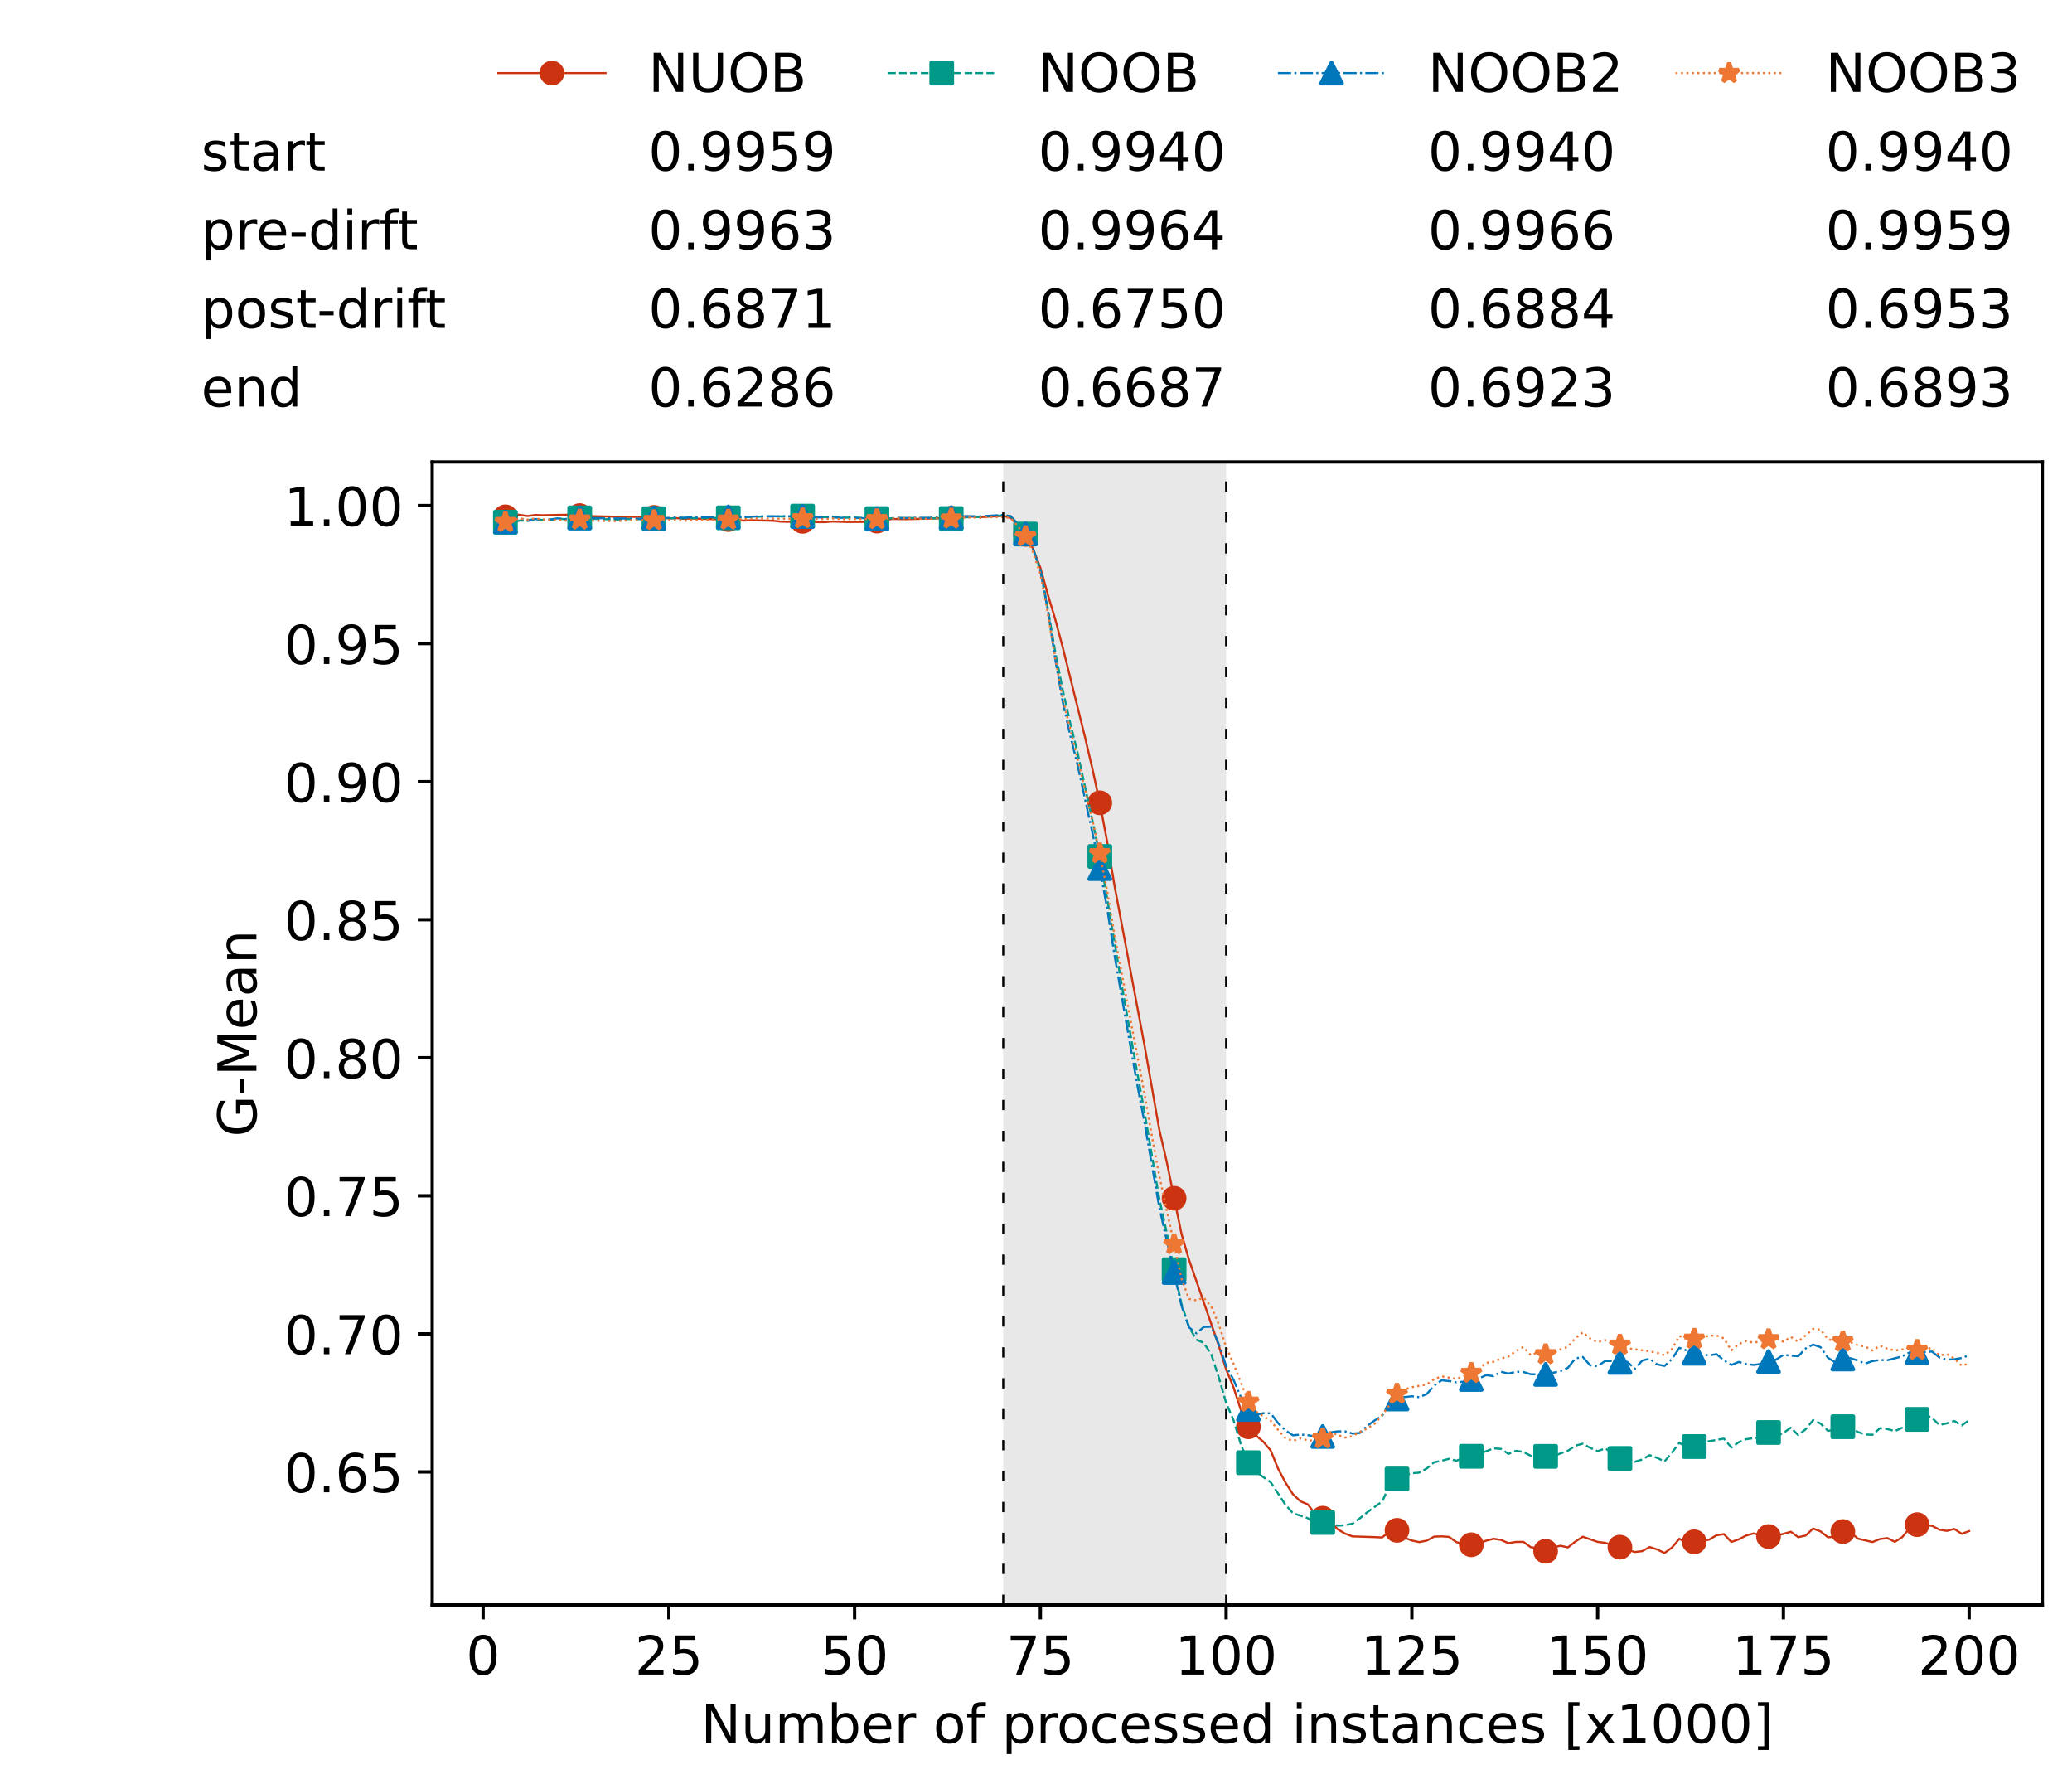 <?xml version="1.0" encoding="utf-8" standalone="no"?>
<!DOCTYPE svg PUBLIC "-//W3C//DTD SVG 1.1//EN"
  "http://www.w3.org/Graphics/SVG/1.1/DTD/svg11.dtd">
<!-- Created with matplotlib (https://matplotlib.org/) -->
<svg height="432.615pt" version="1.1" viewBox="0 0 502.65 432.615" width="502.65pt" xmlns="http://www.w3.org/2000/svg" xmlns:xlink="http://www.w3.org/1999/xlink">
 <defs>
  <style type="text/css">*{stroke-linecap:butt;stroke-linejoin:round;}</style>
 </defs>
 <g id="figure_1">
  <g id="patch_1">
   <path d="M 0 432.615 
L 502.65 432.615 
L 502.65 0 
L 0 0 
z
" style="fill:#ffffff;"/>
  </g>
  <g id="axes_1">
   <g id="patch_2">
    <path d="M 104.85 389.252 
L 495.45 389.252 
L 495.45 112.052 
L 104.85 112.052 
z
" style="fill:#ffffff;"/>
   </g>
   <g id="patch_3">
    <path clip-path="url(#pba0934e1f2)" d="M 297.446 389.252 
L 297.446 112.052 
L 243.372 112.052 
L 243.372 389.252 
z
" style="fill:#d3d3d3;opacity:0.5;"/>
   </g>
   <g id="matplotlib.axis_1">
    <g id="xtick_1">
     <g id="line2d_1">
      <defs>
       <path d="M 0 0 
L 0 3.5 
" id="me69ebdb86a" style="stroke:#000000;stroke-width:0.8;"/>
      </defs>
      <g>
       <use style="stroke:#000000;stroke-width:0.8;" x="117.197" xlink:href="#me69ebdb86a" y="389.252"/>
      </g>
     </g>
     <g id="text_1">
      <!-- 0 -->
      <g transform="translate(113.061 406.13)scale(0.13 -0.13)">
       <defs>
        <path d="M 31.781 66.406 
Q 24.172 66.406 20.328 58.906 
Q 16.5 51.422 16.5 36.375 
Q 16.5 21.391 20.328 13.891 
Q 24.172 6.391 31.781 6.391 
Q 39.453 6.391 43.281 13.891 
Q 47.125 21.391 47.125 36.375 
Q 47.125 51.422 43.281 58.906 
Q 39.453 66.406 31.781 66.406 
z
M 31.781 74.219 
Q 44.047 74.219 50.516 64.516 
Q 56.984 54.828 56.984 36.375 
Q 56.984 17.969 50.516 8.266 
Q 44.047 -1.422 31.781 -1.422 
Q 19.531 -1.422 13.062 8.266 
Q 6.594 17.969 6.594 36.375 
Q 6.594 54.828 13.062 64.516 
Q 19.531 74.219 31.781 74.219 
z
" id="DejaVuSans-48"/>
       </defs>
       <use xlink:href="#DejaVuSans-48"/>
      </g>
     </g>
    </g>
    <g id="xtick_2">
     <g id="line2d_2">
      <g>
       <use style="stroke:#000000;stroke-width:0.8;" x="162.259" xlink:href="#me69ebdb86a" y="389.252"/>
      </g>
     </g>
     <g id="text_2">
      <!-- 25 -->
      <g transform="translate(153.988 406.13)scale(0.13 -0.13)">
       <defs>
        <path d="M 19.188 8.297 
L 53.609 8.297 
L 53.609 0 
L 7.328 0 
L 7.328 8.297 
Q 12.938 14.109 22.625 23.891 
Q 32.328 33.688 34.812 36.531 
Q 39.547 41.844 41.422 45.531 
Q 43.312 49.219 43.312 52.781 
Q 43.312 58.594 39.234 62.25 
Q 35.156 65.922 28.609 65.922 
Q 23.969 65.922 18.812 64.312 
Q 13.672 62.703 7.812 59.422 
L 7.812 69.391 
Q 13.766 71.781 18.938 73 
Q 24.125 74.219 28.422 74.219 
Q 39.75 74.219 46.484 68.547 
Q 53.219 62.891 53.219 53.422 
Q 53.219 48.922 51.531 44.891 
Q 49.859 40.875 45.406 35.406 
Q 44.188 33.984 37.641 27.219 
Q 31.109 20.453 19.188 8.297 
z
" id="DejaVuSans-50"/>
        <path d="M 10.797 72.906 
L 49.516 72.906 
L 49.516 64.594 
L 19.828 64.594 
L 19.828 46.734 
Q 21.969 47.469 24.109 47.828 
Q 26.266 48.188 28.422 48.188 
Q 40.625 48.188 47.75 41.5 
Q 54.891 34.812 54.891 23.391 
Q 54.891 11.625 47.562 5.094 
Q 40.234 -1.422 26.906 -1.422 
Q 22.312 -1.422 17.547 -0.641 
Q 12.797 0.141 7.719 1.703 
L 7.719 11.625 
Q 12.109 9.234 16.797 8.062 
Q 21.484 6.891 26.703 6.891 
Q 35.156 6.891 40.078 11.328 
Q 45.016 15.766 45.016 23.391 
Q 45.016 31 40.078 35.438 
Q 35.156 39.891 26.703 39.891 
Q 22.75 39.891 18.812 39.016 
Q 14.891 38.141 10.797 36.281 
z
" id="DejaVuSans-53"/>
       </defs>
       <use xlink:href="#DejaVuSans-50"/>
       <use x="63.623" xlink:href="#DejaVuSans-53"/>
      </g>
     </g>
    </g>
    <g id="xtick_3">
     <g id="line2d_3">
      <g>
       <use style="stroke:#000000;stroke-width:0.8;" x="207.322" xlink:href="#me69ebdb86a" y="389.252"/>
      </g>
     </g>
     <g id="text_3">
      <!-- 50 -->
      <g transform="translate(199.05 406.13)scale(0.13 -0.13)">
       <use xlink:href="#DejaVuSans-53"/>
       <use x="63.623" xlink:href="#DejaVuSans-48"/>
      </g>
     </g>
    </g>
    <g id="xtick_4">
     <g id="line2d_4">
      <g>
       <use style="stroke:#000000;stroke-width:0.8;" x="252.384" xlink:href="#me69ebdb86a" y="389.252"/>
      </g>
     </g>
     <g id="text_4">
      <!-- 75 -->
      <g transform="translate(244.113 406.13)scale(0.13 -0.13)">
       <defs>
        <path d="M 8.203 72.906 
L 55.078 72.906 
L 55.078 68.703 
L 28.609 0 
L 18.312 0 
L 43.219 64.594 
L 8.203 64.594 
z
" id="DejaVuSans-55"/>
       </defs>
       <use xlink:href="#DejaVuSans-55"/>
       <use x="63.623" xlink:href="#DejaVuSans-53"/>
      </g>
     </g>
    </g>
    <g id="xtick_5">
     <g id="line2d_5">
      <g>
       <use style="stroke:#000000;stroke-width:0.8;" x="297.446" xlink:href="#me69ebdb86a" y="389.252"/>
      </g>
     </g>
     <g id="text_5">
      <!-- 100 -->
      <g transform="translate(285.039 406.13)scale(0.13 -0.13)">
       <defs>
        <path d="M 12.406 8.297 
L 28.516 8.297 
L 28.516 63.922 
L 10.984 60.406 
L 10.984 69.391 
L 28.422 72.906 
L 38.281 72.906 
L 38.281 8.297 
L 54.391 8.297 
L 54.391 0 
L 12.406 0 
z
" id="DejaVuSans-49"/>
       </defs>
       <use xlink:href="#DejaVuSans-49"/>
       <use x="63.623" xlink:href="#DejaVuSans-48"/>
       <use x="127.246" xlink:href="#DejaVuSans-48"/>
      </g>
     </g>
    </g>
    <g id="xtick_6">
     <g id="line2d_6">
      <g>
       <use style="stroke:#000000;stroke-width:0.8;" x="342.509" xlink:href="#me69ebdb86a" y="389.252"/>
      </g>
     </g>
     <g id="text_6">
      <!-- 125 -->
      <g transform="translate(330.102 406.13)scale(0.13 -0.13)">
       <use xlink:href="#DejaVuSans-49"/>
       <use x="63.623" xlink:href="#DejaVuSans-50"/>
       <use x="127.246" xlink:href="#DejaVuSans-53"/>
      </g>
     </g>
    </g>
    <g id="xtick_7">
     <g id="line2d_7">
      <g>
       <use style="stroke:#000000;stroke-width:0.8;" x="387.571" xlink:href="#me69ebdb86a" y="389.252"/>
      </g>
     </g>
     <g id="text_7">
      <!-- 150 -->
      <g transform="translate(375.164 406.13)scale(0.13 -0.13)">
       <use xlink:href="#DejaVuSans-49"/>
       <use x="63.623" xlink:href="#DejaVuSans-53"/>
       <use x="127.246" xlink:href="#DejaVuSans-48"/>
      </g>
     </g>
    </g>
    <g id="xtick_8">
     <g id="line2d_8">
      <g>
       <use style="stroke:#000000;stroke-width:0.8;" x="432.633" xlink:href="#me69ebdb86a" y="389.252"/>
      </g>
     </g>
     <g id="text_8">
      <!-- 175 -->
      <g transform="translate(420.226 406.13)scale(0.13 -0.13)">
       <use xlink:href="#DejaVuSans-49"/>
       <use x="63.623" xlink:href="#DejaVuSans-55"/>
       <use x="127.246" xlink:href="#DejaVuSans-53"/>
      </g>
     </g>
    </g>
    <g id="xtick_9">
     <g id="line2d_9">
      <g>
       <use style="stroke:#000000;stroke-width:0.8;" x="477.695" xlink:href="#me69ebdb86a" y="389.252"/>
      </g>
     </g>
     <g id="text_9">
      <!-- 200 -->
      <g transform="translate(465.289 406.13)scale(0.13 -0.13)">
       <use xlink:href="#DejaVuSans-50"/>
       <use x="63.623" xlink:href="#DejaVuSans-48"/>
       <use x="127.246" xlink:href="#DejaVuSans-48"/>
      </g>
     </g>
    </g>
    <g id="text_10">
     <!-- Number of processed instances [x1000] -->
     <g transform="translate(170.025 422.711)scale(0.13 -0.13)">
      <defs>
       <path d="M 9.812 72.906 
L 23.094 72.906 
L 55.422 11.922 
L 55.422 72.906 
L 64.984 72.906 
L 64.984 0 
L 51.703 0 
L 19.391 60.984 
L 19.391 0 
L 9.812 0 
z
" id="DejaVuSans-78"/>
       <path d="M 8.5 21.578 
L 8.5 54.688 
L 17.484 54.688 
L 17.484 21.922 
Q 17.484 14.156 20.5 10.266 
Q 23.531 6.391 29.594 6.391 
Q 36.859 6.391 41.078 11.031 
Q 45.312 15.672 45.312 23.688 
L 45.312 54.688 
L 54.297 54.688 
L 54.297 0 
L 45.312 0 
L 45.312 8.406 
Q 42.047 3.422 37.719 1 
Q 33.406 -1.422 27.688 -1.422 
Q 18.266 -1.422 13.375 4.438 
Q 8.5 10.297 8.5 21.578 
z
M 31.109 56 
z
" id="DejaVuSans-117"/>
       <path d="M 52 44.188 
Q 55.375 50.25 60.062 53.125 
Q 64.75 56 71.094 56 
Q 79.641 56 84.281 50.016 
Q 88.922 44.047 88.922 33.016 
L 88.922 0 
L 79.891 0 
L 79.891 32.719 
Q 79.891 40.578 77.094 44.375 
Q 74.312 48.188 68.609 48.188 
Q 61.625 48.188 57.562 43.547 
Q 53.516 38.922 53.516 30.906 
L 53.516 0 
L 44.484 0 
L 44.484 32.719 
Q 44.484 40.625 41.703 44.406 
Q 38.922 48.188 33.109 48.188 
Q 26.219 48.188 22.156 43.531 
Q 18.109 38.875 18.109 30.906 
L 18.109 0 
L 9.078 0 
L 9.078 54.688 
L 18.109 54.688 
L 18.109 46.188 
Q 21.188 51.219 25.484 53.609 
Q 29.781 56 35.688 56 
Q 41.656 56 45.828 52.969 
Q 50 49.953 52 44.188 
z
" id="DejaVuSans-109"/>
       <path d="M 48.688 27.297 
Q 48.688 37.203 44.609 42.844 
Q 40.531 48.484 33.406 48.484 
Q 26.266 48.484 22.188 42.844 
Q 18.109 37.203 18.109 27.297 
Q 18.109 17.391 22.188 11.75 
Q 26.266 6.109 33.406 6.109 
Q 40.531 6.109 44.609 11.75 
Q 48.688 17.391 48.688 27.297 
z
M 18.109 46.391 
Q 20.953 51.266 25.266 53.625 
Q 29.594 56 35.594 56 
Q 45.562 56 51.781 48.094 
Q 58.016 40.188 58.016 27.297 
Q 58.016 14.406 51.781 6.484 
Q 45.562 -1.422 35.594 -1.422 
Q 29.594 -1.422 25.266 0.953 
Q 20.953 3.328 18.109 8.203 
L 18.109 0 
L 9.078 0 
L 9.078 75.984 
L 18.109 75.984 
z
" id="DejaVuSans-98"/>
       <path d="M 56.203 29.594 
L 56.203 25.203 
L 14.891 25.203 
Q 15.484 15.922 20.484 11.062 
Q 25.484 6.203 34.422 6.203 
Q 39.594 6.203 44.453 7.469 
Q 49.312 8.734 54.109 11.281 
L 54.109 2.781 
Q 49.266 0.734 44.188 -0.344 
Q 39.109 -1.422 33.891 -1.422 
Q 20.797 -1.422 13.156 6.188 
Q 5.516 13.812 5.516 26.812 
Q 5.516 40.234 12.766 48.109 
Q 20.016 56 32.328 56 
Q 43.359 56 49.781 48.891 
Q 56.203 41.797 56.203 29.594 
z
M 47.219 32.234 
Q 47.125 39.594 43.094 43.984 
Q 39.062 48.391 32.422 48.391 
Q 24.906 48.391 20.391 44.141 
Q 15.875 39.891 15.188 32.172 
z
" id="DejaVuSans-101"/>
       <path d="M 41.109 46.297 
Q 39.594 47.172 37.812 47.578 
Q 36.031 48 33.891 48 
Q 26.266 48 22.188 43.047 
Q 18.109 38.094 18.109 28.812 
L 18.109 0 
L 9.078 0 
L 9.078 54.688 
L 18.109 54.688 
L 18.109 46.188 
Q 20.953 51.172 25.484 53.578 
Q 30.031 56 36.531 56 
Q 37.453 56 38.578 55.875 
Q 39.703 55.766 41.062 55.516 
z
" id="DejaVuSans-114"/>
       <path id="DejaVuSans-32"/>
       <path d="M 30.609 48.391 
Q 23.391 48.391 19.188 42.75 
Q 14.984 37.109 14.984 27.297 
Q 14.984 17.484 19.156 11.844 
Q 23.344 6.203 30.609 6.203 
Q 37.797 6.203 41.984 11.859 
Q 46.188 17.531 46.188 27.297 
Q 46.188 37.016 41.984 42.703 
Q 37.797 48.391 30.609 48.391 
z
M 30.609 56 
Q 42.328 56 49.016 48.375 
Q 55.719 40.766 55.719 27.297 
Q 55.719 13.875 49.016 6.219 
Q 42.328 -1.422 30.609 -1.422 
Q 18.844 -1.422 12.172 6.219 
Q 5.516 13.875 5.516 27.297 
Q 5.516 40.766 12.172 48.375 
Q 18.844 56 30.609 56 
z
" id="DejaVuSans-111"/>
       <path d="M 37.109 75.984 
L 37.109 68.5 
L 28.516 68.5 
Q 23.688 68.5 21.797 66.547 
Q 19.922 64.594 19.922 59.516 
L 19.922 54.688 
L 34.719 54.688 
L 34.719 47.703 
L 19.922 47.703 
L 19.922 0 
L 10.891 0 
L 10.891 47.703 
L 2.297 47.703 
L 2.297 54.688 
L 10.891 54.688 
L 10.891 58.5 
Q 10.891 67.625 15.141 71.797 
Q 19.391 75.984 28.609 75.984 
z
" id="DejaVuSans-102"/>
       <path d="M 18.109 8.203 
L 18.109 -20.797 
L 9.078 -20.797 
L 9.078 54.688 
L 18.109 54.688 
L 18.109 46.391 
Q 20.953 51.266 25.266 53.625 
Q 29.594 56 35.594 56 
Q 45.562 56 51.781 48.094 
Q 58.016 40.188 58.016 27.297 
Q 58.016 14.406 51.781 6.484 
Q 45.562 -1.422 35.594 -1.422 
Q 29.594 -1.422 25.266 0.953 
Q 20.953 3.328 18.109 8.203 
z
M 48.688 27.297 
Q 48.688 37.203 44.609 42.844 
Q 40.531 48.484 33.406 48.484 
Q 26.266 48.484 22.188 42.844 
Q 18.109 37.203 18.109 27.297 
Q 18.109 17.391 22.188 11.75 
Q 26.266 6.109 33.406 6.109 
Q 40.531 6.109 44.609 11.75 
Q 48.688 17.391 48.688 27.297 
z
" id="DejaVuSans-112"/>
       <path d="M 48.781 52.594 
L 48.781 44.188 
Q 44.969 46.297 41.141 47.344 
Q 37.312 48.391 33.406 48.391 
Q 24.656 48.391 19.812 42.844 
Q 14.984 37.312 14.984 27.297 
Q 14.984 17.281 19.812 11.734 
Q 24.656 6.203 33.406 6.203 
Q 37.312 6.203 41.141 7.25 
Q 44.969 8.297 48.781 10.406 
L 48.781 2.094 
Q 45.016 0.344 40.984 -0.531 
Q 36.969 -1.422 32.422 -1.422 
Q 20.062 -1.422 12.781 6.344 
Q 5.516 14.109 5.516 27.297 
Q 5.516 40.672 12.859 48.328 
Q 20.219 56 33.016 56 
Q 37.156 56 41.109 55.141 
Q 45.062 54.297 48.781 52.594 
z
" id="DejaVuSans-99"/>
       <path d="M 44.281 53.078 
L 44.281 44.578 
Q 40.484 46.531 36.375 47.5 
Q 32.281 48.484 27.875 48.484 
Q 21.188 48.484 17.844 46.438 
Q 14.5 44.391 14.5 40.281 
Q 14.5 37.156 16.891 35.375 
Q 19.281 33.594 26.516 31.984 
L 29.594 31.297 
Q 39.156 29.25 43.188 25.516 
Q 47.219 21.781 47.219 15.094 
Q 47.219 7.469 41.188 3.016 
Q 35.156 -1.422 24.609 -1.422 
Q 20.219 -1.422 15.453 -0.562 
Q 10.688 0.297 5.422 2 
L 5.422 11.281 
Q 10.406 8.688 15.234 7.391 
Q 20.062 6.109 24.812 6.109 
Q 31.156 6.109 34.562 8.281 
Q 37.984 10.453 37.984 14.406 
Q 37.984 18.062 35.516 20.016 
Q 33.062 21.969 24.703 23.781 
L 21.578 24.516 
Q 13.234 26.266 9.516 29.906 
Q 5.812 33.547 5.812 39.891 
Q 5.812 47.609 11.281 51.797 
Q 16.75 56 26.812 56 
Q 31.781 56 36.172 55.266 
Q 40.578 54.547 44.281 53.078 
z
" id="DejaVuSans-115"/>
       <path d="M 45.406 46.391 
L 45.406 75.984 
L 54.391 75.984 
L 54.391 0 
L 45.406 0 
L 45.406 8.203 
Q 42.578 3.328 38.25 0.953 
Q 33.938 -1.422 27.875 -1.422 
Q 17.969 -1.422 11.734 6.484 
Q 5.516 14.406 5.516 27.297 
Q 5.516 40.188 11.734 48.094 
Q 17.969 56 27.875 56 
Q 33.938 56 38.25 53.625 
Q 42.578 51.266 45.406 46.391 
z
M 14.797 27.297 
Q 14.797 17.391 18.875 11.75 
Q 22.953 6.109 30.078 6.109 
Q 37.203 6.109 41.297 11.75 
Q 45.406 17.391 45.406 27.297 
Q 45.406 37.203 41.297 42.844 
Q 37.203 48.484 30.078 48.484 
Q 22.953 48.484 18.875 42.844 
Q 14.797 37.203 14.797 27.297 
z
" id="DejaVuSans-100"/>
       <path d="M 9.422 54.688 
L 18.406 54.688 
L 18.406 0 
L 9.422 0 
z
M 9.422 75.984 
L 18.406 75.984 
L 18.406 64.594 
L 9.422 64.594 
z
" id="DejaVuSans-105"/>
       <path d="M 54.891 33.016 
L 54.891 0 
L 45.906 0 
L 45.906 32.719 
Q 45.906 40.484 42.875 44.328 
Q 39.844 48.188 33.797 48.188 
Q 26.516 48.188 22.312 43.547 
Q 18.109 38.922 18.109 30.906 
L 18.109 0 
L 9.078 0 
L 9.078 54.688 
L 18.109 54.688 
L 18.109 46.188 
Q 21.344 51.125 25.703 53.562 
Q 30.078 56 35.797 56 
Q 45.219 56 50.047 50.172 
Q 54.891 44.344 54.891 33.016 
z
" id="DejaVuSans-110"/>
       <path d="M 18.312 70.219 
L 18.312 54.688 
L 36.812 54.688 
L 36.812 47.703 
L 18.312 47.703 
L 18.312 18.016 
Q 18.312 11.328 20.141 9.422 
Q 21.969 7.516 27.594 7.516 
L 36.812 7.516 
L 36.812 0 
L 27.594 0 
Q 17.188 0 13.234 3.875 
Q 9.281 7.766 9.281 18.016 
L 9.281 47.703 
L 2.688 47.703 
L 2.688 54.688 
L 9.281 54.688 
L 9.281 70.219 
z
" id="DejaVuSans-116"/>
       <path d="M 34.281 27.484 
Q 23.391 27.484 19.188 25 
Q 14.984 22.516 14.984 16.5 
Q 14.984 11.719 18.141 8.906 
Q 21.297 6.109 26.703 6.109 
Q 34.188 6.109 38.703 11.406 
Q 43.219 16.703 43.219 25.484 
L 43.219 27.484 
z
M 52.203 31.203 
L 52.203 0 
L 43.219 0 
L 43.219 8.297 
Q 40.141 3.328 35.547 0.953 
Q 30.953 -1.422 24.312 -1.422 
Q 15.922 -1.422 10.953 3.297 
Q 6 8.016 6 15.922 
Q 6 25.141 12.172 29.828 
Q 18.359 34.516 30.609 34.516 
L 43.219 34.516 
L 43.219 35.406 
Q 43.219 41.609 39.141 45 
Q 35.062 48.391 27.688 48.391 
Q 23 48.391 18.547 47.266 
Q 14.109 46.141 10.016 43.891 
L 10.016 52.203 
Q 14.938 54.109 19.578 55.047 
Q 24.219 56 28.609 56 
Q 40.484 56 46.344 49.844 
Q 52.203 43.703 52.203 31.203 
z
" id="DejaVuSans-97"/>
       <path d="M 8.594 75.984 
L 29.297 75.984 
L 29.297 69 
L 17.578 69 
L 17.578 -6.203 
L 29.297 -6.203 
L 29.297 -13.188 
L 8.594 -13.188 
z
" id="DejaVuSans-91"/>
       <path d="M 54.891 54.688 
L 35.109 28.078 
L 55.906 0 
L 45.312 0 
L 29.391 21.484 
L 13.484 0 
L 2.875 0 
L 24.125 28.609 
L 4.688 54.688 
L 15.281 54.688 
L 29.781 35.203 
L 44.281 54.688 
z
" id="DejaVuSans-120"/>
       <path d="M 30.422 75.984 
L 30.422 -13.188 
L 9.719 -13.188 
L 9.719 -6.203 
L 21.391 -6.203 
L 21.391 69 
L 9.719 69 
L 9.719 75.984 
z
" id="DejaVuSans-93"/>
      </defs>
      <use xlink:href="#DejaVuSans-78"/>
      <use x="74.805" xlink:href="#DejaVuSans-117"/>
      <use x="138.184" xlink:href="#DejaVuSans-109"/>
      <use x="235.596" xlink:href="#DejaVuSans-98"/>
      <use x="299.072" xlink:href="#DejaVuSans-101"/>
      <use x="360.596" xlink:href="#DejaVuSans-114"/>
      <use x="401.709" xlink:href="#DejaVuSans-32"/>
      <use x="433.496" xlink:href="#DejaVuSans-111"/>
      <use x="494.678" xlink:href="#DejaVuSans-102"/>
      <use x="529.883" xlink:href="#DejaVuSans-32"/>
      <use x="561.67" xlink:href="#DejaVuSans-112"/>
      <use x="625.146" xlink:href="#DejaVuSans-114"/>
      <use x="664.01" xlink:href="#DejaVuSans-111"/>
      <use x="725.191" xlink:href="#DejaVuSans-99"/>
      <use x="780.172" xlink:href="#DejaVuSans-101"/>
      <use x="841.695" xlink:href="#DejaVuSans-115"/>
      <use x="893.795" xlink:href="#DejaVuSans-115"/>
      <use x="945.895" xlink:href="#DejaVuSans-101"/>
      <use x="1007.418" xlink:href="#DejaVuSans-100"/>
      <use x="1070.895" xlink:href="#DejaVuSans-32"/>
      <use x="1102.682" xlink:href="#DejaVuSans-105"/>
      <use x="1130.465" xlink:href="#DejaVuSans-110"/>
      <use x="1193.844" xlink:href="#DejaVuSans-115"/>
      <use x="1245.943" xlink:href="#DejaVuSans-116"/>
      <use x="1285.152" xlink:href="#DejaVuSans-97"/>
      <use x="1346.432" xlink:href="#DejaVuSans-110"/>
      <use x="1409.811" xlink:href="#DejaVuSans-99"/>
      <use x="1464.791" xlink:href="#DejaVuSans-101"/>
      <use x="1526.314" xlink:href="#DejaVuSans-115"/>
      <use x="1578.414" xlink:href="#DejaVuSans-32"/>
      <use x="1610.201" xlink:href="#DejaVuSans-91"/>
      <use x="1649.215" xlink:href="#DejaVuSans-120"/>
      <use x="1708.395" xlink:href="#DejaVuSans-49"/>
      <use x="1772.018" xlink:href="#DejaVuSans-48"/>
      <use x="1835.641" xlink:href="#DejaVuSans-48"/>
      <use x="1899.264" xlink:href="#DejaVuSans-48"/>
      <use x="1962.887" xlink:href="#DejaVuSans-93"/>
     </g>
    </g>
   </g>
   <g id="matplotlib.axis_2">
    <g id="ytick_1">
     <g id="line2d_10">
      <defs>
       <path d="M 0 0 
L -3.5 0 
" id="m17adc89365" style="stroke:#000000;stroke-width:0.8;"/>
      </defs>
      <g>
       <use style="stroke:#000000;stroke-width:0.8;" x="104.85" xlink:href="#m17adc89365" y="356.986"/>
      </g>
     </g>
     <g id="text_11">
      <!-- 0.65 -->
      <g transform="translate(68.905 361.925)scale(0.13 -0.13)">
       <defs>
        <path d="M 10.688 12.406 
L 21 12.406 
L 21 0 
L 10.688 0 
z
" id="DejaVuSans-46"/>
        <path d="M 33.016 40.375 
Q 26.375 40.375 22.484 35.828 
Q 18.609 31.297 18.609 23.391 
Q 18.609 15.531 22.484 10.953 
Q 26.375 6.391 33.016 6.391 
Q 39.656 6.391 43.531 10.953 
Q 47.406 15.531 47.406 23.391 
Q 47.406 31.297 43.531 35.828 
Q 39.656 40.375 33.016 40.375 
z
M 52.594 71.297 
L 52.594 62.312 
Q 48.875 64.062 45.094 64.984 
Q 41.312 65.922 37.594 65.922 
Q 27.828 65.922 22.672 59.328 
Q 17.531 52.734 16.797 39.406 
Q 19.672 43.656 24.016 45.922 
Q 28.375 48.188 33.594 48.188 
Q 44.578 48.188 50.953 41.516 
Q 57.328 34.859 57.328 23.391 
Q 57.328 12.156 50.688 5.359 
Q 44.047 -1.422 33.016 -1.422 
Q 20.359 -1.422 13.672 8.266 
Q 6.984 17.969 6.984 36.375 
Q 6.984 53.656 15.188 63.938 
Q 23.391 74.219 37.203 74.219 
Q 40.922 74.219 44.703 73.484 
Q 48.484 72.75 52.594 71.297 
z
" id="DejaVuSans-54"/>
       </defs>
       <use xlink:href="#DejaVuSans-48"/>
       <use x="63.623" xlink:href="#DejaVuSans-46"/>
       <use x="95.41" xlink:href="#DejaVuSans-54"/>
       <use x="159.033" xlink:href="#DejaVuSans-53"/>
      </g>
     </g>
    </g>
    <g id="ytick_2">
     <g id="line2d_11">
      <g>
       <use style="stroke:#000000;stroke-width:0.8;" x="104.85" xlink:href="#m17adc89365" y="323.504"/>
      </g>
     </g>
     <g id="text_12">
      <!-- 0.70 -->
      <g transform="translate(68.905 328.443)scale(0.13 -0.13)">
       <use xlink:href="#DejaVuSans-48"/>
       <use x="63.623" xlink:href="#DejaVuSans-46"/>
       <use x="95.41" xlink:href="#DejaVuSans-55"/>
       <use x="159.033" xlink:href="#DejaVuSans-48"/>
      </g>
     </g>
    </g>
    <g id="ytick_3">
     <g id="line2d_12">
      <g>
       <use style="stroke:#000000;stroke-width:0.8;" x="104.85" xlink:href="#m17adc89365" y="290.023"/>
      </g>
     </g>
     <g id="text_13">
      <!-- 0.75 -->
      <g transform="translate(68.905 294.962)scale(0.13 -0.13)">
       <use xlink:href="#DejaVuSans-48"/>
       <use x="63.623" xlink:href="#DejaVuSans-46"/>
       <use x="95.41" xlink:href="#DejaVuSans-55"/>
       <use x="159.033" xlink:href="#DejaVuSans-53"/>
      </g>
     </g>
    </g>
    <g id="ytick_4">
     <g id="line2d_13">
      <g>
       <use style="stroke:#000000;stroke-width:0.8;" x="104.85" xlink:href="#m17adc89365" y="256.541"/>
      </g>
     </g>
     <g id="text_14">
      <!-- 0.80 -->
      <g transform="translate(68.905 261.48)scale(0.13 -0.13)">
       <defs>
        <path d="M 31.781 34.625 
Q 24.75 34.625 20.719 30.859 
Q 16.703 27.094 16.703 20.516 
Q 16.703 13.922 20.719 10.156 
Q 24.75 6.391 31.781 6.391 
Q 38.812 6.391 42.859 10.172 
Q 46.922 13.969 46.922 20.516 
Q 46.922 27.094 42.891 30.859 
Q 38.875 34.625 31.781 34.625 
z
M 21.922 38.812 
Q 15.578 40.375 12.031 44.719 
Q 8.5 49.078 8.5 55.328 
Q 8.5 64.062 14.719 69.141 
Q 20.953 74.219 31.781 74.219 
Q 42.672 74.219 48.875 69.141 
Q 55.078 64.062 55.078 55.328 
Q 55.078 49.078 51.531 44.719 
Q 48 40.375 41.703 38.812 
Q 48.828 37.156 52.797 32.312 
Q 56.781 27.484 56.781 20.516 
Q 56.781 9.906 50.312 4.234 
Q 43.844 -1.422 31.781 -1.422 
Q 19.734 -1.422 13.25 4.234 
Q 6.781 9.906 6.781 20.516 
Q 6.781 27.484 10.781 32.312 
Q 14.797 37.156 21.922 38.812 
z
M 18.312 54.391 
Q 18.312 48.734 21.844 45.562 
Q 25.391 42.391 31.781 42.391 
Q 38.141 42.391 41.719 45.562 
Q 45.312 48.734 45.312 54.391 
Q 45.312 60.062 41.719 63.234 
Q 38.141 66.406 31.781 66.406 
Q 25.391 66.406 21.844 63.234 
Q 18.312 60.062 18.312 54.391 
z
" id="DejaVuSans-56"/>
       </defs>
       <use xlink:href="#DejaVuSans-48"/>
       <use x="63.623" xlink:href="#DejaVuSans-46"/>
       <use x="95.41" xlink:href="#DejaVuSans-56"/>
       <use x="159.033" xlink:href="#DejaVuSans-48"/>
      </g>
     </g>
    </g>
    <g id="ytick_5">
     <g id="line2d_14">
      <g>
       <use style="stroke:#000000;stroke-width:0.8;" x="104.85" xlink:href="#m17adc89365" y="223.06"/>
      </g>
     </g>
     <g id="text_15">
      <!-- 0.85 -->
      <g transform="translate(68.905 227.998)scale(0.13 -0.13)">
       <use xlink:href="#DejaVuSans-48"/>
       <use x="63.623" xlink:href="#DejaVuSans-46"/>
       <use x="95.41" xlink:href="#DejaVuSans-56"/>
       <use x="159.033" xlink:href="#DejaVuSans-53"/>
      </g>
     </g>
    </g>
    <g id="ytick_6">
     <g id="line2d_15">
      <g>
       <use style="stroke:#000000;stroke-width:0.8;" x="104.85" xlink:href="#m17adc89365" y="189.578"/>
      </g>
     </g>
     <g id="text_16">
      <!-- 0.90 -->
      <g transform="translate(68.905 194.517)scale(0.13 -0.13)">
       <defs>
        <path d="M 10.984 1.516 
L 10.984 10.5 
Q 14.703 8.734 18.5 7.812 
Q 22.312 6.891 25.984 6.891 
Q 35.75 6.891 40.891 13.453 
Q 46.047 20.016 46.781 33.406 
Q 43.953 29.203 39.594 26.953 
Q 35.25 24.703 29.984 24.703 
Q 19.047 24.703 12.672 31.312 
Q 6.297 37.938 6.297 49.422 
Q 6.297 60.641 12.938 67.422 
Q 19.578 74.219 30.609 74.219 
Q 43.266 74.219 49.922 64.516 
Q 56.594 54.828 56.594 36.375 
Q 56.594 19.141 48.406 8.859 
Q 40.234 -1.422 26.422 -1.422 
Q 22.703 -1.422 18.891 -0.688 
Q 15.094 0.047 10.984 1.516 
z
M 30.609 32.422 
Q 37.25 32.422 41.125 36.953 
Q 45.016 41.5 45.016 49.422 
Q 45.016 57.281 41.125 61.844 
Q 37.25 66.406 30.609 66.406 
Q 23.969 66.406 20.094 61.844 
Q 16.219 57.281 16.219 49.422 
Q 16.219 41.5 20.094 36.953 
Q 23.969 32.422 30.609 32.422 
z
" id="DejaVuSans-57"/>
       </defs>
       <use xlink:href="#DejaVuSans-48"/>
       <use x="63.623" xlink:href="#DejaVuSans-46"/>
       <use x="95.41" xlink:href="#DejaVuSans-57"/>
       <use x="159.033" xlink:href="#DejaVuSans-48"/>
      </g>
     </g>
    </g>
    <g id="ytick_7">
     <g id="line2d_16">
      <g>
       <use style="stroke:#000000;stroke-width:0.8;" x="104.85" xlink:href="#m17adc89365" y="156.096"/>
      </g>
     </g>
     <g id="text_17">
      <!-- 0.95 -->
      <g transform="translate(68.905 161.035)scale(0.13 -0.13)">
       <use xlink:href="#DejaVuSans-48"/>
       <use x="63.623" xlink:href="#DejaVuSans-46"/>
       <use x="95.41" xlink:href="#DejaVuSans-57"/>
       <use x="159.033" xlink:href="#DejaVuSans-53"/>
      </g>
     </g>
    </g>
    <g id="ytick_8">
     <g id="line2d_17">
      <g>
       <use style="stroke:#000000;stroke-width:0.8;" x="104.85" xlink:href="#m17adc89365" y="122.615"/>
      </g>
     </g>
     <g id="text_18">
      <!-- 1.00 -->
      <g transform="translate(68.905 127.554)scale(0.13 -0.13)">
       <use xlink:href="#DejaVuSans-49"/>
       <use x="63.623" xlink:href="#DejaVuSans-46"/>
       <use x="95.41" xlink:href="#DejaVuSans-48"/>
       <use x="159.033" xlink:href="#DejaVuSans-48"/>
      </g>
     </g>
    </g>
    <g id="text_19">
     <!-- G-Mean -->
     <g transform="translate(62.201 275.744)rotate(-90)scale(0.13 -0.13)">
      <defs>
       <path d="M 59.516 10.406 
L 59.516 29.984 
L 43.406 29.984 
L 43.406 38.094 
L 69.281 38.094 
L 69.281 6.781 
Q 63.578 2.734 56.688 0.656 
Q 49.812 -1.422 42 -1.422 
Q 24.906 -1.422 15.25 8.562 
Q 5.609 18.562 5.609 36.375 
Q 5.609 54.25 15.25 64.234 
Q 24.906 74.219 42 74.219 
Q 49.125 74.219 55.547 72.453 
Q 61.969 70.703 67.391 67.281 
L 67.391 56.781 
Q 61.922 61.422 55.766 63.766 
Q 49.609 66.109 42.828 66.109 
Q 29.438 66.109 22.719 58.641 
Q 16.016 51.172 16.016 36.375 
Q 16.016 21.625 22.719 14.156 
Q 29.438 6.688 42.828 6.688 
Q 48.047 6.688 52.141 7.594 
Q 56.25 8.5 59.516 10.406 
z
" id="DejaVuSans-71"/>
       <path d="M 4.891 31.391 
L 31.203 31.391 
L 31.203 23.391 
L 4.891 23.391 
z
" id="DejaVuSans-45"/>
       <path d="M 9.812 72.906 
L 24.516 72.906 
L 43.109 23.297 
L 61.812 72.906 
L 76.516 72.906 
L 76.516 0 
L 66.891 0 
L 66.891 64.016 
L 48.094 14.016 
L 38.188 14.016 
L 19.391 64.016 
L 19.391 0 
L 9.812 0 
z
" id="DejaVuSans-77"/>
      </defs>
      <use xlink:href="#DejaVuSans-71"/>
      <use x="77.49" xlink:href="#DejaVuSans-45"/>
      <use x="113.574" xlink:href="#DejaVuSans-77"/>
      <use x="199.854" xlink:href="#DejaVuSans-101"/>
      <use x="261.377" xlink:href="#DejaVuSans-97"/>
      <use x="322.656" xlink:href="#DejaVuSans-110"/>
     </g>
    </g>
   </g>
   <g id="line2d_18"/>
   <g id="line2d_19"/>
   <g id="line2d_20"/>
   <g id="line2d_21"/>
   <g id="line2d_22"/>
   <g id="line2d_23">
    <path clip-path="url(#pba0934e1f2)" d="M 122.605 125.348 
L 124.407 124.652 
L 128.012 125.155 
L 129.815 124.905 
L 131.617 124.97 
L 138.827 124.824 
L 142.432 125.174 
L 151.444 125.367 
L 155.049 125.36 
L 162.259 125.729 
L 164.062 125.66 
L 165.864 125.831 
L 167.667 125.764 
L 176.679 126.007 
L 178.482 126.014 
L 180.284 126.27 
L 182.087 126.17 
L 187.494 126.302 
L 189.297 126.501 
L 191.099 126.572 
L 192.902 126.437 
L 194.704 126.439 
L 198.309 126.63 
L 200.112 126.629 
L 201.914 126.494 
L 205.519 126.592 
L 209.124 126.587 
L 212.729 126.387 
L 214.532 126.251 
L 216.334 125.865 
L 219.939 125.926 
L 228.952 125.671 
L 230.754 125.711 
L 234.359 125.245 
L 237.964 125.415 
L 243.372 125.117 
L 245.174 125.547 
L 248.779 129.601 
L 250.581 133.059 
L 252.384 137.69 
L 254.186 144.165 
L 255.989 150.202 
L 257.791 156.926 
L 263.199 178.731 
L 265.001 186.411 
L 266.804 194.706 
L 268.606 204.242 
L 270.409 215.022 
L 277.619 253.389 
L 281.224 273.911 
L 283.026 281.712 
L 286.631 299.299 
L 288.434 305.497 
L 295.644 326.311 
L 297.446 332.121 
L 299.249 336.507 
L 301.051 342.055 
L 302.854 346.048 
L 304.656 348.114 
L 306.459 349.655 
L 308.261 351.793 
L 310.064 356.215 
L 311.866 359.606 
L 313.669 362.41 
L 315.471 364.117 
L 317.274 364.856 
L 319.076 367.268 
L 320.879 368.211 
L 322.681 368.909 
L 324.484 370.884 
L 326.286 371.946 
L 328.089 372.631 
L 333.496 372.804 
L 335.299 372.887 
L 337.101 371.395 
L 338.904 371.16 
L 340.706 372.948 
L 342.509 373.633 
L 344.311 374.015 
L 346.114 373.654 
L 347.916 372.685 
L 349.719 372.619 
L 351.521 372.747 
L 353.324 374.024 
L 355.126 374.488 
L 356.928 374.663 
L 358.731 374.312 
L 360.533 373.666 
L 362.336 373.208 
L 364.138 373.48 
L 365.941 374.279 
L 367.743 373.975 
L 369.546 373.945 
L 371.348 375.245 
L 373.151 375.539 
L 374.953 376.24 
L 376.756 375.325 
L 378.558 374.889 
L 380.361 375.293 
L 382.163 373.899 
L 383.966 372.706 
L 387.571 373.96 
L 389.373 374.187 
L 396.583 376.416 
L 398.386 376.204 
L 400.188 375.203 
L 401.991 375.787 
L 403.793 376.652 
L 405.596 375.348 
L 407.398 373.209 
L 409.201 374.204 
L 414.608 373.428 
L 416.411 372.353 
L 418.213 372.075 
L 420.016 373.979 
L 421.818 373.343 
L 423.621 372.413 
L 425.423 371.914 
L 427.226 372.389 
L 429.028 372.667 
L 430.831 372.515 
L 434.436 371.504 
L 436.238 372.821 
L 438.041 372.421 
L 439.843 370.731 
L 441.646 371.416 
L 443.448 372.844 
L 445.251 372.713 
L 447.053 371.456 
L 448.856 371.513 
L 450.658 373.161 
L 454.263 374.002 
L 456.066 373.263 
L 457.868 373.044 
L 459.671 373.944 
L 461.473 372.806 
L 463.276 370.58 
L 465.078 369.781 
L 468.683 370.06 
L 470.485 371.004 
L 472.288 371.293 
L 474.09 370.815 
L 475.893 372.002 
L 477.695 371.348 
L 477.695 371.348 
" style="fill:none;stroke:#cc3311;stroke-linecap:square;stroke-width:0.5;"/>
    <defs>
     <path d="M 0 2.5 
C 0.663 2.5 1.299 2.237 1.768 1.768 
C 2.237 1.299 2.5 0.663 2.5 0 
C 2.5 -0.663 2.237 -1.299 1.768 -1.768 
C 1.299 -2.237 0.663 -2.5 0 -2.5 
C -0.663 -2.5 -1.299 -2.237 -1.768 -1.768 
C -2.237 -1.299 -2.5 -0.663 -2.5 0 
C -2.5 0.663 -2.237 1.299 -1.768 1.768 
C -1.299 2.237 -0.663 2.5 0 2.5 
z
" id="mcbd91eeb67" style="stroke:#cc3311;"/>
    </defs>
    <g clip-path="url(#pba0934e1f2)">
     <use style="fill:#cc3311;stroke:#cc3311;" x="122.605" xlink:href="#mcbd91eeb67" y="125.348"/>
     <use style="fill:#cc3311;stroke:#cc3311;" x="140.629" xlink:href="#mcbd91eeb67" y="125.047"/>
     <use style="fill:#cc3311;stroke:#cc3311;" x="158.654" xlink:href="#mcbd91eeb67" y="125.487"/>
     <use style="fill:#cc3311;stroke:#cc3311;" x="176.679" xlink:href="#mcbd91eeb67" y="126.007"/>
     <use style="fill:#cc3311;stroke:#cc3311;" x="194.704" xlink:href="#mcbd91eeb67" y="126.439"/>
     <use style="fill:#cc3311;stroke:#cc3311;" x="212.729" xlink:href="#mcbd91eeb67" y="126.387"/>
     <use style="fill:#cc3311;stroke:#cc3311;" x="230.754" xlink:href="#mcbd91eeb67" y="125.711"/>
     <use style="fill:#cc3311;stroke:#cc3311;" x="248.779" xlink:href="#mcbd91eeb67" y="129.601"/>
     <use style="fill:#cc3311;stroke:#cc3311;" x="266.804" xlink:href="#mcbd91eeb67" y="194.706"/>
     <use style="fill:#cc3311;stroke:#cc3311;" x="284.829" xlink:href="#mcbd91eeb67" y="290.615"/>
     <use style="fill:#cc3311;stroke:#cc3311;" x="302.854" xlink:href="#mcbd91eeb67" y="346.048"/>
     <use style="fill:#cc3311;stroke:#cc3311;" x="320.879" xlink:href="#mcbd91eeb67" y="368.211"/>
     <use style="fill:#cc3311;stroke:#cc3311;" x="338.904" xlink:href="#mcbd91eeb67" y="371.16"/>
     <use style="fill:#cc3311;stroke:#cc3311;" x="356.928" xlink:href="#mcbd91eeb67" y="374.663"/>
     <use style="fill:#cc3311;stroke:#cc3311;" x="374.953" xlink:href="#mcbd91eeb67" y="376.24"/>
     <use style="fill:#cc3311;stroke:#cc3311;" x="392.978" xlink:href="#mcbd91eeb67" y="375.24"/>
     <use style="fill:#cc3311;stroke:#cc3311;" x="411.003" xlink:href="#mcbd91eeb67" y="373.944"/>
     <use style="fill:#cc3311;stroke:#cc3311;" x="429.028" xlink:href="#mcbd91eeb67" y="372.667"/>
     <use style="fill:#cc3311;stroke:#cc3311;" x="447.053" xlink:href="#mcbd91eeb67" y="371.456"/>
     <use style="fill:#cc3311;stroke:#cc3311;" x="465.078" xlink:href="#mcbd91eeb67" y="369.781"/>
    </g>
   </g>
   <g id="line2d_24"/>
   <g id="line2d_25"/>
   <g id="line2d_26"/>
   <g id="line2d_27"/>
   <g id="line2d_28">
    <path clip-path="url(#pba0934e1f2)" d="M 122.605 126.634 
L 124.407 126.702 
L 126.21 126.233 
L 128.012 126.37 
L 129.815 125.878 
L 131.617 126.107 
L 133.419 126.085 
L 135.222 125.81 
L 137.024 125.904 
L 140.629 125.608 
L 142.432 125.814 
L 146.037 125.881 
L 149.642 126.054 
L 153.247 125.857 
L 155.049 125.932 
L 160.457 125.728 
L 174.877 125.625 
L 182.087 125.381 
L 185.692 125.248 
L 196.507 125.276 
L 200.112 125.447 
L 201.914 125.344 
L 203.717 125.542 
L 207.322 125.544 
L 210.927 125.711 
L 214.532 125.783 
L 218.137 125.623 
L 219.939 125.694 
L 221.742 125.628 
L 225.347 125.768 
L 227.149 125.669 
L 230.754 125.772 
L 234.359 125.459 
L 237.964 125.39 
L 239.767 125.159 
L 243.372 125.024 
L 245.174 125.24 
L 246.976 127.29 
L 248.779 129.528 
L 250.581 132.985 
L 252.384 138.126 
L 254.186 147.53 
L 255.989 158.08 
L 257.791 167.234 
L 259.594 175.193 
L 261.396 182.507 
L 265.001 198.942 
L 266.804 207.718 
L 268.606 218.014 
L 272.211 239.404 
L 275.816 259.8 
L 277.619 269.543 
L 281.224 290.672 
L 283.026 298.889 
L 284.829 307.953 
L 286.631 316.306 
L 288.434 321.82 
L 290.236 324.92 
L 292.039 325.683 
L 293.841 328.481 
L 295.644 334 
L 297.446 340.234 
L 299.249 344.454 
L 301.051 350.4 
L 302.854 354.748 
L 304.656 356.97 
L 308.261 359.494 
L 311.866 365.005 
L 313.669 367.003 
L 317.274 368.215 
L 319.076 369.536 
L 320.879 369.257 
L 322.681 369.297 
L 324.484 370.03 
L 326.286 369.933 
L 328.089 369.544 
L 329.891 368.237 
L 331.694 366.767 
L 335.299 364.155 
L 337.101 360.358 
L 338.904 358.701 
L 340.706 357.903 
L 342.509 357.304 
L 344.311 357.165 
L 346.114 356.149 
L 347.916 354.644 
L 349.719 354.294 
L 351.521 353.795 
L 353.324 354.262 
L 355.126 353.518 
L 356.928 353.196 
L 358.731 352.671 
L 362.336 351.256 
L 364.138 351.4 
L 365.941 352.612 
L 367.743 351.87 
L 369.546 352.138 
L 371.348 353.067 
L 373.151 353.325 
L 376.756 353.167 
L 380.361 351.847 
L 382.163 350.622 
L 383.966 350.14 
L 385.768 351.148 
L 387.571 351.953 
L 389.373 351.279 
L 391.176 352.342 
L 392.978 353.721 
L 394.781 353.557 
L 396.583 354.528 
L 398.386 353.971 
L 400.188 352.922 
L 401.991 353.58 
L 403.793 354.451 
L 405.596 352.319 
L 407.398 349.901 
L 409.201 351.023 
L 411.003 350.837 
L 412.806 349.768 
L 414.608 349.538 
L 418.213 348.903 
L 420.016 351.066 
L 421.818 349.773 
L 423.621 349.04 
L 427.226 348.572 
L 429.028 347.427 
L 430.831 348.399 
L 432.633 347.534 
L 434.436 346.255 
L 436.238 348.058 
L 438.041 346.631 
L 439.843 344.423 
L 441.646 345.248 
L 443.448 347.017 
L 445.251 346.755 
L 447.053 346.027 
L 448.856 346.135 
L 450.658 347.286 
L 452.461 347.907 
L 454.263 347.977 
L 456.066 346.379 
L 457.868 346.59 
L 459.671 347.094 
L 461.473 346.265 
L 463.276 344.629 
L 465.078 344.239 
L 466.881 342.95 
L 468.683 343.89 
L 470.485 345.592 
L 472.288 345.208 
L 474.09 344.633 
L 475.893 345.704 
L 477.695 344.432 
L 477.695 344.432 
" style="fill:none;stroke:#009988;stroke-dasharray:1.85,0.8;stroke-dashoffset:0;stroke-width:0.5;"/>
    <defs>
     <path d="M -2.5 2.5 
L 2.5 2.5 
L 2.5 -2.5 
L -2.5 -2.5 
z
" id="m8af8045d4a" style="stroke:#009988;stroke-linejoin:miter;"/>
    </defs>
    <g clip-path="url(#pba0934e1f2)">
     <use style="fill:#009988;stroke:#009988;stroke-linejoin:miter;" x="122.605" xlink:href="#m8af8045d4a" y="126.634"/>
     <use style="fill:#009988;stroke:#009988;stroke-linejoin:miter;" x="140.629" xlink:href="#m8af8045d4a" y="125.608"/>
     <use style="fill:#009988;stroke:#009988;stroke-linejoin:miter;" x="158.654" xlink:href="#m8af8045d4a" y="125.802"/>
     <use style="fill:#009988;stroke:#009988;stroke-linejoin:miter;" x="176.679" xlink:href="#m8af8045d4a" y="125.591"/>
     <use style="fill:#009988;stroke:#009988;stroke-linejoin:miter;" x="194.704" xlink:href="#m8af8045d4a" y="125.175"/>
     <use style="fill:#009988;stroke:#009988;stroke-linejoin:miter;" x="212.729" xlink:href="#m8af8045d4a" y="125.78"/>
     <use style="fill:#009988;stroke:#009988;stroke-linejoin:miter;" x="230.754" xlink:href="#m8af8045d4a" y="125.772"/>
     <use style="fill:#009988;stroke:#009988;stroke-linejoin:miter;" x="248.779" xlink:href="#m8af8045d4a" y="129.528"/>
     <use style="fill:#009988;stroke:#009988;stroke-linejoin:miter;" x="266.804" xlink:href="#m8af8045d4a" y="207.718"/>
     <use style="fill:#009988;stroke:#009988;stroke-linejoin:miter;" x="284.829" xlink:href="#m8af8045d4a" y="307.953"/>
     <use style="fill:#009988;stroke:#009988;stroke-linejoin:miter;" x="302.854" xlink:href="#m8af8045d4a" y="354.748"/>
     <use style="fill:#009988;stroke:#009988;stroke-linejoin:miter;" x="320.879" xlink:href="#m8af8045d4a" y="369.257"/>
     <use style="fill:#009988;stroke:#009988;stroke-linejoin:miter;" x="338.904" xlink:href="#m8af8045d4a" y="358.701"/>
     <use style="fill:#009988;stroke:#009988;stroke-linejoin:miter;" x="356.928" xlink:href="#m8af8045d4a" y="353.196"/>
     <use style="fill:#009988;stroke:#009988;stroke-linejoin:miter;" x="374.953" xlink:href="#m8af8045d4a" y="353.215"/>
     <use style="fill:#009988;stroke:#009988;stroke-linejoin:miter;" x="392.978" xlink:href="#m8af8045d4a" y="353.721"/>
     <use style="fill:#009988;stroke:#009988;stroke-linejoin:miter;" x="411.003" xlink:href="#m8af8045d4a" y="350.837"/>
     <use style="fill:#009988;stroke:#009988;stroke-linejoin:miter;" x="429.028" xlink:href="#m8af8045d4a" y="347.427"/>
     <use style="fill:#009988;stroke:#009988;stroke-linejoin:miter;" x="447.053" xlink:href="#m8af8045d4a" y="346.027"/>
     <use style="fill:#009988;stroke:#009988;stroke-linejoin:miter;" x="465.078" xlink:href="#m8af8045d4a" y="344.239"/>
    </g>
   </g>
   <g id="line2d_29"/>
   <g id="line2d_30"/>
   <g id="line2d_31"/>
   <g id="line2d_32"/>
   <g id="line2d_33">
    <path clip-path="url(#pba0934e1f2)" d="M 122.605 126.634 
L 124.407 126.008 
L 126.21 125.77 
L 128.012 126.2 
L 129.815 125.881 
L 131.617 126.109 
L 133.419 125.992 
L 135.222 125.728 
L 137.024 125.908 
L 140.629 125.605 
L 155.049 125.818 
L 158.654 125.625 
L 162.259 125.621 
L 164.062 125.477 
L 165.864 125.579 
L 167.667 125.447 
L 180.284 125.388 
L 183.889 125.252 
L 191.099 125.216 
L 200.112 125.551 
L 201.914 125.449 
L 203.717 125.581 
L 209.124 125.653 
L 210.927 125.785 
L 214.532 125.69 
L 223.544 125.592 
L 225.347 125.597 
L 227.149 125.431 
L 230.754 125.534 
L 234.359 125.192 
L 237.964 125.223 
L 241.569 124.992 
L 243.372 124.891 
L 245.174 125.174 
L 246.976 127.15 
L 248.779 129.493 
L 250.581 133.085 
L 252.384 138.391 
L 254.186 147.937 
L 255.989 159.878 
L 257.791 170.128 
L 259.594 178.191 
L 261.396 185.478 
L 265.001 201.907 
L 266.804 210.672 
L 268.606 220.458 
L 270.409 231.908 
L 274.014 252.515 
L 275.816 262.684 
L 277.619 272.123 
L 281.224 292.759 
L 286.631 316.712 
L 288.434 321.912 
L 290.236 323.379 
L 292.039 321.831 
L 293.841 321.763 
L 295.644 325.963 
L 297.446 331.293 
L 299.249 334.662 
L 301.051 338.888 
L 302.854 341.831 
L 304.656 343.168 
L 306.459 342.747 
L 308.261 342.775 
L 310.064 345.169 
L 311.866 346.912 
L 313.669 348.117 
L 315.471 347.917 
L 317.274 348.069 
L 319.076 348.422 
L 320.879 348.382 
L 322.681 347.408 
L 324.484 347.146 
L 326.286 347.154 
L 328.089 347.683 
L 329.891 347.549 
L 331.694 345.794 
L 333.496 344.491 
L 335.299 343.356 
L 337.101 340.394 
L 338.904 339.295 
L 340.706 338.838 
L 342.509 338.631 
L 344.311 338.866 
L 346.114 338.096 
L 347.916 336.067 
L 349.719 334.756 
L 351.521 334.95 
L 353.324 335.259 
L 355.126 335.094 
L 356.928 334.56 
L 358.731 334.344 
L 360.533 333.513 
L 362.336 333.755 
L 364.138 332.698 
L 365.941 333.135 
L 367.743 332.699 
L 369.546 332.752 
L 371.348 333.297 
L 374.953 333.333 
L 378.558 332.55 
L 380.361 331.732 
L 382.163 329.481 
L 383.966 329.114 
L 385.768 331.134 
L 387.571 331.352 
L 389.373 330.095 
L 391.176 330.081 
L 392.978 330.418 
L 394.781 330.29 
L 396.583 331.984 
L 398.386 329.99 
L 400.188 329.522 
L 401.991 330.899 
L 403.793 331.279 
L 405.596 329.615 
L 407.398 326.894 
L 411.003 328.212 
L 414.608 328.736 
L 416.411 328.42 
L 418.213 329.914 
L 420.016 331.041 
L 421.818 330.312 
L 423.621 330.818 
L 425.423 331.037 
L 427.226 330.786 
L 430.831 329.752 
L 432.633 328.617 
L 436.238 328.935 
L 438.041 327.028 
L 439.843 326.114 
L 441.646 326.73 
L 443.448 329.314 
L 445.251 330.443 
L 447.053 329.6 
L 448.856 329.388 
L 450.658 329.96 
L 452.461 330.723 
L 454.263 330.107 
L 456.066 329.843 
L 457.868 329.901 
L 461.473 328.956 
L 463.276 327.991 
L 465.078 328.035 
L 468.683 327.795 
L 470.485 329.224 
L 472.288 329.754 
L 474.09 329.664 
L 475.893 329.364 
L 477.695 328.669 
L 477.695 328.669 
" style="fill:none;stroke:#0077bb;stroke-dasharray:3.2,0.8,0.5,0.8;stroke-dashoffset:0;stroke-width:0.5;"/>
    <defs>
     <path d="M 0 -2.5 
L -2.5 2.5 
L 2.5 2.5 
z
" id="m26dfc98d43" style="stroke:#0077bb;stroke-linejoin:miter;"/>
    </defs>
    <g clip-path="url(#pba0934e1f2)">
     <use style="fill:#0077bb;stroke:#0077bb;stroke-linejoin:miter;" x="122.605" xlink:href="#m26dfc98d43" y="126.634"/>
     <use style="fill:#0077bb;stroke:#0077bb;stroke-linejoin:miter;" x="140.629" xlink:href="#m26dfc98d43" y="125.605"/>
     <use style="fill:#0077bb;stroke:#0077bb;stroke-linejoin:miter;" x="158.654" xlink:href="#m26dfc98d43" y="125.625"/>
     <use style="fill:#0077bb;stroke:#0077bb;stroke-linejoin:miter;" x="176.679" xlink:href="#m26dfc98d43" y="125.382"/>
     <use style="fill:#0077bb;stroke:#0077bb;stroke-linejoin:miter;" x="194.704" xlink:href="#m26dfc98d43" y="125.28"/>
     <use style="fill:#0077bb;stroke:#0077bb;stroke-linejoin:miter;" x="212.729" xlink:href="#m26dfc98d43" y="125.786"/>
     <use style="fill:#0077bb;stroke:#0077bb;stroke-linejoin:miter;" x="230.754" xlink:href="#m26dfc98d43" y="125.534"/>
     <use style="fill:#0077bb;stroke:#0077bb;stroke-linejoin:miter;" x="248.779" xlink:href="#m26dfc98d43" y="129.493"/>
     <use style="fill:#0077bb;stroke:#0077bb;stroke-linejoin:miter;" x="266.804" xlink:href="#m26dfc98d43" y="210.672"/>
     <use style="fill:#0077bb;stroke:#0077bb;stroke-linejoin:miter;" x="284.829" xlink:href="#m26dfc98d43" y="308.635"/>
     <use style="fill:#0077bb;stroke:#0077bb;stroke-linejoin:miter;" x="302.854" xlink:href="#m26dfc98d43" y="341.831"/>
     <use style="fill:#0077bb;stroke:#0077bb;stroke-linejoin:miter;" x="320.879" xlink:href="#m26dfc98d43" y="348.382"/>
     <use style="fill:#0077bb;stroke:#0077bb;stroke-linejoin:miter;" x="338.904" xlink:href="#m26dfc98d43" y="339.295"/>
     <use style="fill:#0077bb;stroke:#0077bb;stroke-linejoin:miter;" x="356.928" xlink:href="#m26dfc98d43" y="334.56"/>
     <use style="fill:#0077bb;stroke:#0077bb;stroke-linejoin:miter;" x="374.953" xlink:href="#m26dfc98d43" y="333.333"/>
     <use style="fill:#0077bb;stroke:#0077bb;stroke-linejoin:miter;" x="392.978" xlink:href="#m26dfc98d43" y="330.418"/>
     <use style="fill:#0077bb;stroke:#0077bb;stroke-linejoin:miter;" x="411.003" xlink:href="#m26dfc98d43" y="328.212"/>
     <use style="fill:#0077bb;stroke:#0077bb;stroke-linejoin:miter;" x="429.028" xlink:href="#m26dfc98d43" y="330.223"/>
     <use style="fill:#0077bb;stroke:#0077bb;stroke-linejoin:miter;" x="447.053" xlink:href="#m26dfc98d43" y="329.6"/>
     <use style="fill:#0077bb;stroke:#0077bb;stroke-linejoin:miter;" x="465.078" xlink:href="#m26dfc98d43" y="328.035"/>
    </g>
   </g>
   <g id="line2d_34"/>
   <g id="line2d_35"/>
   <g id="line2d_36"/>
   <g id="line2d_37"/>
   <g id="line2d_38">
    <path clip-path="url(#pba0934e1f2)" d="M 122.605 126.634 
L 124.407 126.008 
L 126.21 125.77 
L 128.012 126.023 
L 129.815 125.739 
L 131.617 125.991 
L 135.222 126.06 
L 137.024 126.278 
L 140.629 126.042 
L 144.234 126.29 
L 149.642 126.395 
L 153.247 126.164 
L 156.852 126.174 
L 164.062 126.162 
L 165.864 126.331 
L 169.469 126.166 
L 173.074 126.064 
L 176.679 126.059 
L 182.087 125.851 
L 183.889 125.75 
L 191.099 125.847 
L 194.704 125.742 
L 200.112 125.914 
L 201.914 125.745 
L 203.717 125.91 
L 214.532 125.847 
L 218.137 125.686 
L 219.939 125.758 
L 221.742 125.692 
L 223.544 125.823 
L 225.347 125.831 
L 227.149 125.662 
L 230.754 125.798 
L 234.359 125.486 
L 237.964 125.585 
L 239.767 125.423 
L 243.372 125.388 
L 245.174 125.636 
L 246.976 127.686 
L 248.779 130.065 
L 250.581 133.893 
L 252.384 139.213 
L 254.186 148.736 
L 255.989 159.595 
L 257.791 169.279 
L 261.396 184.031 
L 265.001 198.87 
L 266.804 206.961 
L 268.606 216.14 
L 270.409 227.03 
L 277.619 265.072 
L 279.421 275.403 
L 281.224 285.083 
L 284.829 301.803 
L 286.631 310.128 
L 288.434 315.037 
L 290.236 315.392 
L 292.039 314.749 
L 293.841 316.922 
L 295.644 321.151 
L 297.446 326.647 
L 299.249 330.763 
L 302.854 339.99 
L 304.656 342.34 
L 308.261 344.58 
L 310.064 346.812 
L 311.866 348.835 
L 313.669 349.439 
L 315.471 348.833 
L 317.274 349.344 
L 319.076 349.403 
L 320.879 348.865 
L 322.681 347.328 
L 326.286 348.657 
L 328.089 348.342 
L 329.891 347.284 
L 331.694 346.437 
L 333.496 345.269 
L 335.299 343.209 
L 337.101 340.748 
L 338.904 338.054 
L 340.706 337.016 
L 342.509 336.444 
L 346.114 335.773 
L 347.916 334.486 
L 349.719 333.804 
L 353.324 334.434 
L 356.928 333.004 
L 358.731 331.97 
L 360.533 330.53 
L 362.336 330.266 
L 364.138 329.51 
L 365.941 328.993 
L 367.743 327.647 
L 369.546 326.683 
L 371.348 328.661 
L 373.151 328.01 
L 374.953 328.474 
L 376.756 328.219 
L 378.558 327.256 
L 380.361 326.658 
L 382.163 324.547 
L 383.966 323.131 
L 385.768 324.639 
L 387.571 325.51 
L 389.373 325.012 
L 391.176 325.825 
L 392.978 326.161 
L 394.781 327.001 
L 400.188 327.736 
L 401.991 328.116 
L 403.793 328.684 
L 405.596 327.236 
L 407.398 324.007 
L 409.201 324.784 
L 411.003 324.709 
L 412.806 324.276 
L 414.608 323.984 
L 416.411 323.896 
L 418.213 324.603 
L 420.016 327.519 
L 421.818 325.989 
L 423.621 325.239 
L 425.423 325.667 
L 429.028 324.832 
L 430.831 324.569 
L 432.633 325.411 
L 434.436 324.245 
L 436.238 325.417 
L 439.843 322.3 
L 441.646 322.476 
L 443.448 324.804 
L 445.251 325.247 
L 448.856 325.517 
L 450.658 326.257 
L 452.461 326.582 
L 454.263 327.529 
L 456.066 326.384 
L 457.868 327.096 
L 459.671 327.549 
L 463.276 327.02 
L 465.078 327.422 
L 466.881 327.278 
L 468.683 326.918 
L 470.485 328.739 
L 472.288 328.415 
L 474.09 329.47 
L 475.893 331.217 
L 477.695 330.702 
L 477.695 330.702 
" style="fill:none;stroke:#ee7733;stroke-dasharray:0.5,0.825;stroke-dashoffset:0;stroke-width:0.5;"/>
    <defs>
     <path d="M 0 -2.5 
L -0.561 -0.773 
L -2.378 -0.773 
L -0.908 0.295 
L -1.469 2.023 
L -0 0.955 
L 1.469 2.023 
L 0.908 0.295 
L 2.378 -0.773 
L 0.561 -0.773 
z
" id="ma12ad94cd1" style="stroke:#ee7733;stroke-linejoin:bevel;"/>
    </defs>
    <g clip-path="url(#pba0934e1f2)">
     <use style="fill:#ee7733;stroke:#ee7733;stroke-linejoin:bevel;" x="122.605" xlink:href="#ma12ad94cd1" y="126.634"/>
     <use style="fill:#ee7733;stroke:#ee7733;stroke-linejoin:bevel;" x="140.629" xlink:href="#ma12ad94cd1" y="126.042"/>
     <use style="fill:#ee7733;stroke:#ee7733;stroke-linejoin:bevel;" x="158.654" xlink:href="#ma12ad94cd1" y="126.175"/>
     <use style="fill:#ee7733;stroke:#ee7733;stroke-linejoin:bevel;" x="176.679" xlink:href="#ma12ad94cd1" y="126.059"/>
     <use style="fill:#ee7733;stroke:#ee7733;stroke-linejoin:bevel;" x="194.704" xlink:href="#ma12ad94cd1" y="125.742"/>
     <use style="fill:#ee7733;stroke:#ee7733;stroke-linejoin:bevel;" x="212.729" xlink:href="#ma12ad94cd1" y="125.942"/>
     <use style="fill:#ee7733;stroke:#ee7733;stroke-linejoin:bevel;" x="230.754" xlink:href="#ma12ad94cd1" y="125.798"/>
     <use style="fill:#ee7733;stroke:#ee7733;stroke-linejoin:bevel;" x="248.779" xlink:href="#ma12ad94cd1" y="130.065"/>
     <use style="fill:#ee7733;stroke:#ee7733;stroke-linejoin:bevel;" x="266.804" xlink:href="#ma12ad94cd1" y="206.961"/>
     <use style="fill:#ee7733;stroke:#ee7733;stroke-linejoin:bevel;" x="284.829" xlink:href="#ma12ad94cd1" y="301.803"/>
     <use style="fill:#ee7733;stroke:#ee7733;stroke-linejoin:bevel;" x="302.854" xlink:href="#ma12ad94cd1" y="339.99"/>
     <use style="fill:#ee7733;stroke:#ee7733;stroke-linejoin:bevel;" x="320.879" xlink:href="#ma12ad94cd1" y="348.865"/>
     <use style="fill:#ee7733;stroke:#ee7733;stroke-linejoin:bevel;" x="338.904" xlink:href="#ma12ad94cd1" y="338.054"/>
     <use style="fill:#ee7733;stroke:#ee7733;stroke-linejoin:bevel;" x="356.928" xlink:href="#ma12ad94cd1" y="333.004"/>
     <use style="fill:#ee7733;stroke:#ee7733;stroke-linejoin:bevel;" x="374.953" xlink:href="#ma12ad94cd1" y="328.474"/>
     <use style="fill:#ee7733;stroke:#ee7733;stroke-linejoin:bevel;" x="392.978" xlink:href="#ma12ad94cd1" y="326.161"/>
     <use style="fill:#ee7733;stroke:#ee7733;stroke-linejoin:bevel;" x="411.003" xlink:href="#ma12ad94cd1" y="324.709"/>
     <use style="fill:#ee7733;stroke:#ee7733;stroke-linejoin:bevel;" x="429.028" xlink:href="#ma12ad94cd1" y="324.832"/>
     <use style="fill:#ee7733;stroke:#ee7733;stroke-linejoin:bevel;" x="447.053" xlink:href="#ma12ad94cd1" y="325.363"/>
     <use style="fill:#ee7733;stroke:#ee7733;stroke-linejoin:bevel;" x="465.078" xlink:href="#ma12ad94cd1" y="327.422"/>
    </g>
   </g>
   <g id="line2d_39"/>
   <g id="line2d_40"/>
   <g id="line2d_41"/>
   <g id="line2d_42"/>
   <g id="line2d_43">
    <path clip-path="url(#pba0934e1f2)" d="M 243.372 389.252 
L 243.372 112.052 
" style="fill:none;stroke:#000000;stroke-dasharray:2.5,5;stroke-dashoffset:0;stroke-width:0.5;"/>
   </g>
   <g id="line2d_44">
    <path clip-path="url(#pba0934e1f2)" d="M 297.446 389.252 
L 297.446 112.052 
" style="fill:none;stroke:#000000;stroke-dasharray:2.5,5;stroke-dashoffset:0;stroke-width:0.5;"/>
   </g>
   <g id="patch_4">
    <path d="M 104.85 389.252 
L 104.85 112.052 
" style="fill:none;stroke:#000000;stroke-linecap:square;stroke-linejoin:miter;stroke-width:0.8;"/>
   </g>
   <g id="patch_5">
    <path d="M 495.45 389.252 
L 495.45 112.052 
" style="fill:none;stroke:#000000;stroke-linecap:square;stroke-linejoin:miter;stroke-width:0.8;"/>
   </g>
   <g id="patch_6">
    <path d="M 104.85 389.252 
L 495.45 389.252 
" style="fill:none;stroke:#000000;stroke-linecap:square;stroke-linejoin:miter;stroke-width:0.8;"/>
   </g>
   <g id="patch_7">
    <path d="M 104.85 112.052 
L 495.45 112.052 
" style="fill:none;stroke:#000000;stroke-linecap:square;stroke-linejoin:miter;stroke-width:0.8;"/>
   </g>
   <g id="legend_1">
    <g id="line2d_45"/>
    <g id="line2d_46"/>
    <g id="text_20">
     <!--   -->
     <g transform="translate(48.8 22.278)scale(0.13 -0.13)">
      <use xlink:href="#DejaVuSans-32"/>
     </g>
    </g>
    <g id="line2d_47"/>
    <g id="line2d_48"/>
    <g id="text_21">
     <!-- start -->
     <g transform="translate(48.8 41.36)scale(0.13 -0.13)">
      <use xlink:href="#DejaVuSans-115"/>
      <use x="52.1" xlink:href="#DejaVuSans-116"/>
      <use x="91.309" xlink:href="#DejaVuSans-97"/>
      <use x="152.588" xlink:href="#DejaVuSans-114"/>
      <use x="193.701" xlink:href="#DejaVuSans-116"/>
     </g>
    </g>
    <g id="line2d_49"/>
    <g id="line2d_50"/>
    <g id="text_22">
     <!-- pre-dirft -->
     <g transform="translate(48.8 60.441)scale(0.13 -0.13)">
      <use xlink:href="#DejaVuSans-112"/>
      <use x="63.477" xlink:href="#DejaVuSans-114"/>
      <use x="102.34" xlink:href="#DejaVuSans-101"/>
      <use x="163.863" xlink:href="#DejaVuSans-45"/>
      <use x="199.947" xlink:href="#DejaVuSans-100"/>
      <use x="263.424" xlink:href="#DejaVuSans-105"/>
      <use x="291.207" xlink:href="#DejaVuSans-114"/>
      <use x="332.32" xlink:href="#DejaVuSans-102"/>
      <use x="365.775" xlink:href="#DejaVuSans-116"/>
     </g>
    </g>
    <g id="line2d_51"/>
    <g id="line2d_52"/>
    <g id="text_23">
     <!-- post-drift -->
     <g transform="translate(48.8 79.523)scale(0.13 -0.13)">
      <use xlink:href="#DejaVuSans-112"/>
      <use x="63.477" xlink:href="#DejaVuSans-111"/>
      <use x="124.658" xlink:href="#DejaVuSans-115"/>
      <use x="176.758" xlink:href="#DejaVuSans-116"/>
      <use x="215.967" xlink:href="#DejaVuSans-45"/>
      <use x="252.051" xlink:href="#DejaVuSans-100"/>
      <use x="315.527" xlink:href="#DejaVuSans-114"/>
      <use x="356.641" xlink:href="#DejaVuSans-105"/>
      <use x="384.424" xlink:href="#DejaVuSans-102"/>
      <use x="417.879" xlink:href="#DejaVuSans-116"/>
     </g>
    </g>
    <g id="line2d_53"/>
    <g id="line2d_54"/>
    <g id="text_24">
     <!-- end -->
     <g transform="translate(48.8 98.604)scale(0.13 -0.13)">
      <use xlink:href="#DejaVuSans-101"/>
      <use x="61.523" xlink:href="#DejaVuSans-110"/>
      <use x="124.902" xlink:href="#DejaVuSans-100"/>
     </g>
    </g>
    <g id="line2d_55">
     <path d="M 120.892 17.728 
L 146.892 17.728 
" style="fill:none;stroke:#cc3311;stroke-linecap:square;stroke-width:0.5;"/>
    </g>
    <g id="line2d_56">
     <g>
      <use style="fill:#cc3311;stroke:#cc3311;" x="133.892" xlink:href="#mcbd91eeb67" y="17.728"/>
     </g>
    </g>
    <g id="text_25">
     <!-- NUOB -->
     <g transform="translate(157.292 22.278)scale(0.13 -0.13)">
      <defs>
       <path d="M 8.688 72.906 
L 18.609 72.906 
L 18.609 28.609 
Q 18.609 16.891 22.844 11.734 
Q 27.094 6.594 36.625 6.594 
Q 46.094 6.594 50.344 11.734 
Q 54.594 16.891 54.594 28.609 
L 54.594 72.906 
L 64.5 72.906 
L 64.5 27.391 
Q 64.5 13.141 57.438 5.859 
Q 50.391 -1.422 36.625 -1.422 
Q 22.797 -1.422 15.734 5.859 
Q 8.688 13.141 8.688 27.391 
z
" id="DejaVuSans-85"/>
       <path d="M 39.406 66.219 
Q 28.656 66.219 22.328 58.203 
Q 16.016 50.203 16.016 36.375 
Q 16.016 22.609 22.328 14.594 
Q 28.656 6.594 39.406 6.594 
Q 50.141 6.594 56.422 14.594 
Q 62.703 22.609 62.703 36.375 
Q 62.703 50.203 56.422 58.203 
Q 50.141 66.219 39.406 66.219 
z
M 39.406 74.219 
Q 54.734 74.219 63.906 63.938 
Q 73.094 53.656 73.094 36.375 
Q 73.094 19.141 63.906 8.859 
Q 54.734 -1.422 39.406 -1.422 
Q 24.031 -1.422 14.812 8.828 
Q 5.609 19.094 5.609 36.375 
Q 5.609 53.656 14.812 63.938 
Q 24.031 74.219 39.406 74.219 
z
" id="DejaVuSans-79"/>
       <path d="M 19.672 34.812 
L 19.672 8.109 
L 35.5 8.109 
Q 43.453 8.109 47.281 11.406 
Q 51.125 14.703 51.125 21.484 
Q 51.125 28.328 47.281 31.562 
Q 43.453 34.812 35.5 34.812 
z
M 19.672 64.797 
L 19.672 42.828 
L 34.281 42.828 
Q 41.5 42.828 45.031 45.531 
Q 48.578 48.25 48.578 53.812 
Q 48.578 59.328 45.031 62.062 
Q 41.5 64.797 34.281 64.797 
z
M 9.812 72.906 
L 35.016 72.906 
Q 46.297 72.906 52.391 68.219 
Q 58.5 63.531 58.5 54.891 
Q 58.5 48.188 55.375 44.234 
Q 52.25 40.281 46.188 39.312 
Q 53.469 37.75 57.5 32.781 
Q 61.531 27.828 61.531 20.406 
Q 61.531 10.641 54.891 5.312 
Q 48.25 0 35.984 0 
L 9.812 0 
z
" id="DejaVuSans-66"/>
      </defs>
      <use xlink:href="#DejaVuSans-78"/>
      <use x="74.805" xlink:href="#DejaVuSans-85"/>
      <use x="147.998" xlink:href="#DejaVuSans-79"/>
      <use x="226.709" xlink:href="#DejaVuSans-66"/>
     </g>
    </g>
    <g id="line2d_57"/>
    <g id="line2d_58"/>
    <g id="text_26">
     <!-- 0.9959 -->
     <g transform="translate(157.292 41.36)scale(0.13 -0.13)">
      <use xlink:href="#DejaVuSans-48"/>
      <use x="63.623" xlink:href="#DejaVuSans-46"/>
      <use x="95.41" xlink:href="#DejaVuSans-57"/>
      <use x="159.033" xlink:href="#DejaVuSans-57"/>
      <use x="222.656" xlink:href="#DejaVuSans-53"/>
      <use x="286.279" xlink:href="#DejaVuSans-57"/>
     </g>
    </g>
    <g id="line2d_59"/>
    <g id="line2d_60"/>
    <g id="text_27">
     <!-- 0.9963 -->
     <g transform="translate(157.292 60.441)scale(0.13 -0.13)">
      <defs>
       <path d="M 40.578 39.312 
Q 47.656 37.797 51.625 33 
Q 55.609 28.219 55.609 21.188 
Q 55.609 10.406 48.188 4.484 
Q 40.766 -1.422 27.094 -1.422 
Q 22.516 -1.422 17.656 -0.516 
Q 12.797 0.391 7.625 2.203 
L 7.625 11.719 
Q 11.719 9.328 16.594 8.109 
Q 21.484 6.891 26.812 6.891 
Q 36.078 6.891 40.938 10.547 
Q 45.797 14.203 45.797 21.188 
Q 45.797 27.641 41.281 31.266 
Q 36.766 34.906 28.719 34.906 
L 20.219 34.906 
L 20.219 43.016 
L 29.109 43.016 
Q 36.375 43.016 40.234 45.922 
Q 44.094 48.828 44.094 54.297 
Q 44.094 59.906 40.109 62.906 
Q 36.141 65.922 28.719 65.922 
Q 24.656 65.922 20.016 65.031 
Q 15.375 64.156 9.812 62.312 
L 9.812 71.094 
Q 15.438 72.656 20.344 73.438 
Q 25.25 74.219 29.594 74.219 
Q 40.828 74.219 47.359 69.109 
Q 53.906 64.016 53.906 55.328 
Q 53.906 49.266 50.438 45.094 
Q 46.969 40.922 40.578 39.312 
z
" id="DejaVuSans-51"/>
      </defs>
      <use xlink:href="#DejaVuSans-48"/>
      <use x="63.623" xlink:href="#DejaVuSans-46"/>
      <use x="95.41" xlink:href="#DejaVuSans-57"/>
      <use x="159.033" xlink:href="#DejaVuSans-57"/>
      <use x="222.656" xlink:href="#DejaVuSans-54"/>
      <use x="286.279" xlink:href="#DejaVuSans-51"/>
     </g>
    </g>
    <g id="line2d_61"/>
    <g id="line2d_62"/>
    <g id="text_28">
     <!-- 0.6871 -->
     <g transform="translate(157.292 79.523)scale(0.13 -0.13)">
      <use xlink:href="#DejaVuSans-48"/>
      <use x="63.623" xlink:href="#DejaVuSans-46"/>
      <use x="95.41" xlink:href="#DejaVuSans-54"/>
      <use x="159.033" xlink:href="#DejaVuSans-56"/>
      <use x="222.656" xlink:href="#DejaVuSans-55"/>
      <use x="286.279" xlink:href="#DejaVuSans-49"/>
     </g>
    </g>
    <g id="line2d_63"/>
    <g id="line2d_64"/>
    <g id="text_29">
     <!-- 0.6286 -->
     <g transform="translate(157.292 98.604)scale(0.13 -0.13)">
      <use xlink:href="#DejaVuSans-48"/>
      <use x="63.623" xlink:href="#DejaVuSans-46"/>
      <use x="95.41" xlink:href="#DejaVuSans-54"/>
      <use x="159.033" xlink:href="#DejaVuSans-50"/>
      <use x="222.656" xlink:href="#DejaVuSans-56"/>
      <use x="286.279" xlink:href="#DejaVuSans-54"/>
     </g>
    </g>
    <g id="line2d_65">
     <path d="M 215.452 17.728 
L 241.452 17.728 
" style="fill:none;stroke:#009988;stroke-dasharray:1.85,0.8;stroke-dashoffset:0;stroke-width:0.5;"/>
    </g>
    <g id="line2d_66">
     <g>
      <use style="fill:#009988;stroke:#009988;stroke-linejoin:miter;" x="228.452" xlink:href="#m8af8045d4a" y="17.728"/>
     </g>
    </g>
    <g id="text_30">
     <!-- NOOB -->
     <g transform="translate(251.852 22.278)scale(0.13 -0.13)">
      <use xlink:href="#DejaVuSans-78"/>
      <use x="74.805" xlink:href="#DejaVuSans-79"/>
      <use x="153.516" xlink:href="#DejaVuSans-79"/>
      <use x="232.227" xlink:href="#DejaVuSans-66"/>
     </g>
    </g>
    <g id="line2d_67"/>
    <g id="line2d_68"/>
    <g id="text_31">
     <!-- 0.9940 -->
     <g transform="translate(251.852 41.36)scale(0.13 -0.13)">
      <defs>
       <path d="M 37.797 64.312 
L 12.891 25.391 
L 37.797 25.391 
z
M 35.203 72.906 
L 47.609 72.906 
L 47.609 25.391 
L 58.016 25.391 
L 58.016 17.188 
L 47.609 17.188 
L 47.609 0 
L 37.797 0 
L 37.797 17.188 
L 4.891 17.188 
L 4.891 26.703 
z
" id="DejaVuSans-52"/>
      </defs>
      <use xlink:href="#DejaVuSans-48"/>
      <use x="63.623" xlink:href="#DejaVuSans-46"/>
      <use x="95.41" xlink:href="#DejaVuSans-57"/>
      <use x="159.033" xlink:href="#DejaVuSans-57"/>
      <use x="222.656" xlink:href="#DejaVuSans-52"/>
      <use x="286.279" xlink:href="#DejaVuSans-48"/>
     </g>
    </g>
    <g id="line2d_69"/>
    <g id="line2d_70"/>
    <g id="text_32">
     <!-- 0.9964 -->
     <g transform="translate(251.852 60.441)scale(0.13 -0.13)">
      <use xlink:href="#DejaVuSans-48"/>
      <use x="63.623" xlink:href="#DejaVuSans-46"/>
      <use x="95.41" xlink:href="#DejaVuSans-57"/>
      <use x="159.033" xlink:href="#DejaVuSans-57"/>
      <use x="222.656" xlink:href="#DejaVuSans-54"/>
      <use x="286.279" xlink:href="#DejaVuSans-52"/>
     </g>
    </g>
    <g id="line2d_71"/>
    <g id="line2d_72"/>
    <g id="text_33">
     <!-- 0.6750 -->
     <g transform="translate(251.852 79.523)scale(0.13 -0.13)">
      <use xlink:href="#DejaVuSans-48"/>
      <use x="63.623" xlink:href="#DejaVuSans-46"/>
      <use x="95.41" xlink:href="#DejaVuSans-54"/>
      <use x="159.033" xlink:href="#DejaVuSans-55"/>
      <use x="222.656" xlink:href="#DejaVuSans-53"/>
      <use x="286.279" xlink:href="#DejaVuSans-48"/>
     </g>
    </g>
    <g id="line2d_73"/>
    <g id="line2d_74"/>
    <g id="text_34">
     <!-- 0.6687 -->
     <g transform="translate(251.852 98.604)scale(0.13 -0.13)">
      <use xlink:href="#DejaVuSans-48"/>
      <use x="63.623" xlink:href="#DejaVuSans-46"/>
      <use x="95.41" xlink:href="#DejaVuSans-54"/>
      <use x="159.033" xlink:href="#DejaVuSans-54"/>
      <use x="222.656" xlink:href="#DejaVuSans-56"/>
      <use x="286.279" xlink:href="#DejaVuSans-55"/>
     </g>
    </g>
    <g id="line2d_75">
     <path d="M 310.012 17.728 
L 336.012 17.728 
" style="fill:none;stroke:#0077bb;stroke-dasharray:3.2,0.8,0.5,0.8;stroke-dashoffset:0;stroke-width:0.5;"/>
    </g>
    <g id="line2d_76">
     <g>
      <use style="fill:#0077bb;stroke:#0077bb;stroke-linejoin:miter;" x="323.012" xlink:href="#m26dfc98d43" y="17.728"/>
     </g>
    </g>
    <g id="text_35">
     <!-- NOOB2 -->
     <g transform="translate(346.412 22.278)scale(0.13 -0.13)">
      <use xlink:href="#DejaVuSans-78"/>
      <use x="74.805" xlink:href="#DejaVuSans-79"/>
      <use x="153.516" xlink:href="#DejaVuSans-79"/>
      <use x="232.227" xlink:href="#DejaVuSans-66"/>
      <use x="300.83" xlink:href="#DejaVuSans-50"/>
     </g>
    </g>
    <g id="line2d_77"/>
    <g id="line2d_78"/>
    <g id="text_36">
     <!-- 0.9940 -->
     <g transform="translate(346.412 41.36)scale(0.13 -0.13)">
      <use xlink:href="#DejaVuSans-48"/>
      <use x="63.623" xlink:href="#DejaVuSans-46"/>
      <use x="95.41" xlink:href="#DejaVuSans-57"/>
      <use x="159.033" xlink:href="#DejaVuSans-57"/>
      <use x="222.656" xlink:href="#DejaVuSans-52"/>
      <use x="286.279" xlink:href="#DejaVuSans-48"/>
     </g>
    </g>
    <g id="line2d_79"/>
    <g id="line2d_80"/>
    <g id="text_37">
     <!-- 0.9966 -->
     <g transform="translate(346.412 60.441)scale(0.13 -0.13)">
      <use xlink:href="#DejaVuSans-48"/>
      <use x="63.623" xlink:href="#DejaVuSans-46"/>
      <use x="95.41" xlink:href="#DejaVuSans-57"/>
      <use x="159.033" xlink:href="#DejaVuSans-57"/>
      <use x="222.656" xlink:href="#DejaVuSans-54"/>
      <use x="286.279" xlink:href="#DejaVuSans-54"/>
     </g>
    </g>
    <g id="line2d_81"/>
    <g id="line2d_82"/>
    <g id="text_38">
     <!-- 0.6884 -->
     <g transform="translate(346.412 79.523)scale(0.13 -0.13)">
      <use xlink:href="#DejaVuSans-48"/>
      <use x="63.623" xlink:href="#DejaVuSans-46"/>
      <use x="95.41" xlink:href="#DejaVuSans-54"/>
      <use x="159.033" xlink:href="#DejaVuSans-56"/>
      <use x="222.656" xlink:href="#DejaVuSans-56"/>
      <use x="286.279" xlink:href="#DejaVuSans-52"/>
     </g>
    </g>
    <g id="line2d_83"/>
    <g id="line2d_84"/>
    <g id="text_39">
     <!-- 0.6923 -->
     <g transform="translate(346.412 98.604)scale(0.13 -0.13)">
      <use xlink:href="#DejaVuSans-48"/>
      <use x="63.623" xlink:href="#DejaVuSans-46"/>
      <use x="95.41" xlink:href="#DejaVuSans-54"/>
      <use x="159.033" xlink:href="#DejaVuSans-57"/>
      <use x="222.656" xlink:href="#DejaVuSans-50"/>
      <use x="286.279" xlink:href="#DejaVuSans-51"/>
     </g>
    </g>
    <g id="line2d_85">
     <path d="M 406.467 17.728 
L 432.467 17.728 
" style="fill:none;stroke:#ee7733;stroke-dasharray:0.5,0.825;stroke-dashoffset:0;stroke-width:0.5;"/>
    </g>
    <g id="line2d_86">
     <g>
      <use style="fill:#ee7733;stroke:#ee7733;stroke-linejoin:bevel;" x="419.467" xlink:href="#ma12ad94cd1" y="17.728"/>
     </g>
    </g>
    <g id="text_40">
     <!-- NOOB3 -->
     <g transform="translate(442.867 22.278)scale(0.13 -0.13)">
      <use xlink:href="#DejaVuSans-78"/>
      <use x="74.805" xlink:href="#DejaVuSans-79"/>
      <use x="153.516" xlink:href="#DejaVuSans-79"/>
      <use x="232.227" xlink:href="#DejaVuSans-66"/>
      <use x="300.83" xlink:href="#DejaVuSans-51"/>
     </g>
    </g>
    <g id="line2d_87"/>
    <g id="line2d_88"/>
    <g id="text_41">
     <!-- 0.9940 -->
     <g transform="translate(442.867 41.36)scale(0.13 -0.13)">
      <use xlink:href="#DejaVuSans-48"/>
      <use x="63.623" xlink:href="#DejaVuSans-46"/>
      <use x="95.41" xlink:href="#DejaVuSans-57"/>
      <use x="159.033" xlink:href="#DejaVuSans-57"/>
      <use x="222.656" xlink:href="#DejaVuSans-52"/>
      <use x="286.279" xlink:href="#DejaVuSans-48"/>
     </g>
    </g>
    <g id="line2d_89"/>
    <g id="line2d_90"/>
    <g id="text_42">
     <!-- 0.9959 -->
     <g transform="translate(442.867 60.441)scale(0.13 -0.13)">
      <use xlink:href="#DejaVuSans-48"/>
      <use x="63.623" xlink:href="#DejaVuSans-46"/>
      <use x="95.41" xlink:href="#DejaVuSans-57"/>
      <use x="159.033" xlink:href="#DejaVuSans-57"/>
      <use x="222.656" xlink:href="#DejaVuSans-53"/>
      <use x="286.279" xlink:href="#DejaVuSans-57"/>
     </g>
    </g>
    <g id="line2d_91"/>
    <g id="line2d_92"/>
    <g id="text_43">
     <!-- 0.6953 -->
     <g transform="translate(442.867 79.523)scale(0.13 -0.13)">
      <use xlink:href="#DejaVuSans-48"/>
      <use x="63.623" xlink:href="#DejaVuSans-46"/>
      <use x="95.41" xlink:href="#DejaVuSans-54"/>
      <use x="159.033" xlink:href="#DejaVuSans-57"/>
      <use x="222.656" xlink:href="#DejaVuSans-53"/>
      <use x="286.279" xlink:href="#DejaVuSans-51"/>
     </g>
    </g>
    <g id="line2d_93"/>
    <g id="line2d_94"/>
    <g id="text_44">
     <!-- 0.6893 -->
     <g transform="translate(442.867 98.604)scale(0.13 -0.13)">
      <use xlink:href="#DejaVuSans-48"/>
      <use x="63.623" xlink:href="#DejaVuSans-46"/>
      <use x="95.41" xlink:href="#DejaVuSans-54"/>
      <use x="159.033" xlink:href="#DejaVuSans-56"/>
      <use x="222.656" xlink:href="#DejaVuSans-57"/>
      <use x="286.279" xlink:href="#DejaVuSans-51"/>
     </g>
    </g>
   </g>
  </g>
 </g>
 <defs>
  <clipPath id="pba0934e1f2">
   <rect height="277.2" width="390.6" x="104.85" y="112.052"/>
  </clipPath>
 </defs>
</svg>
